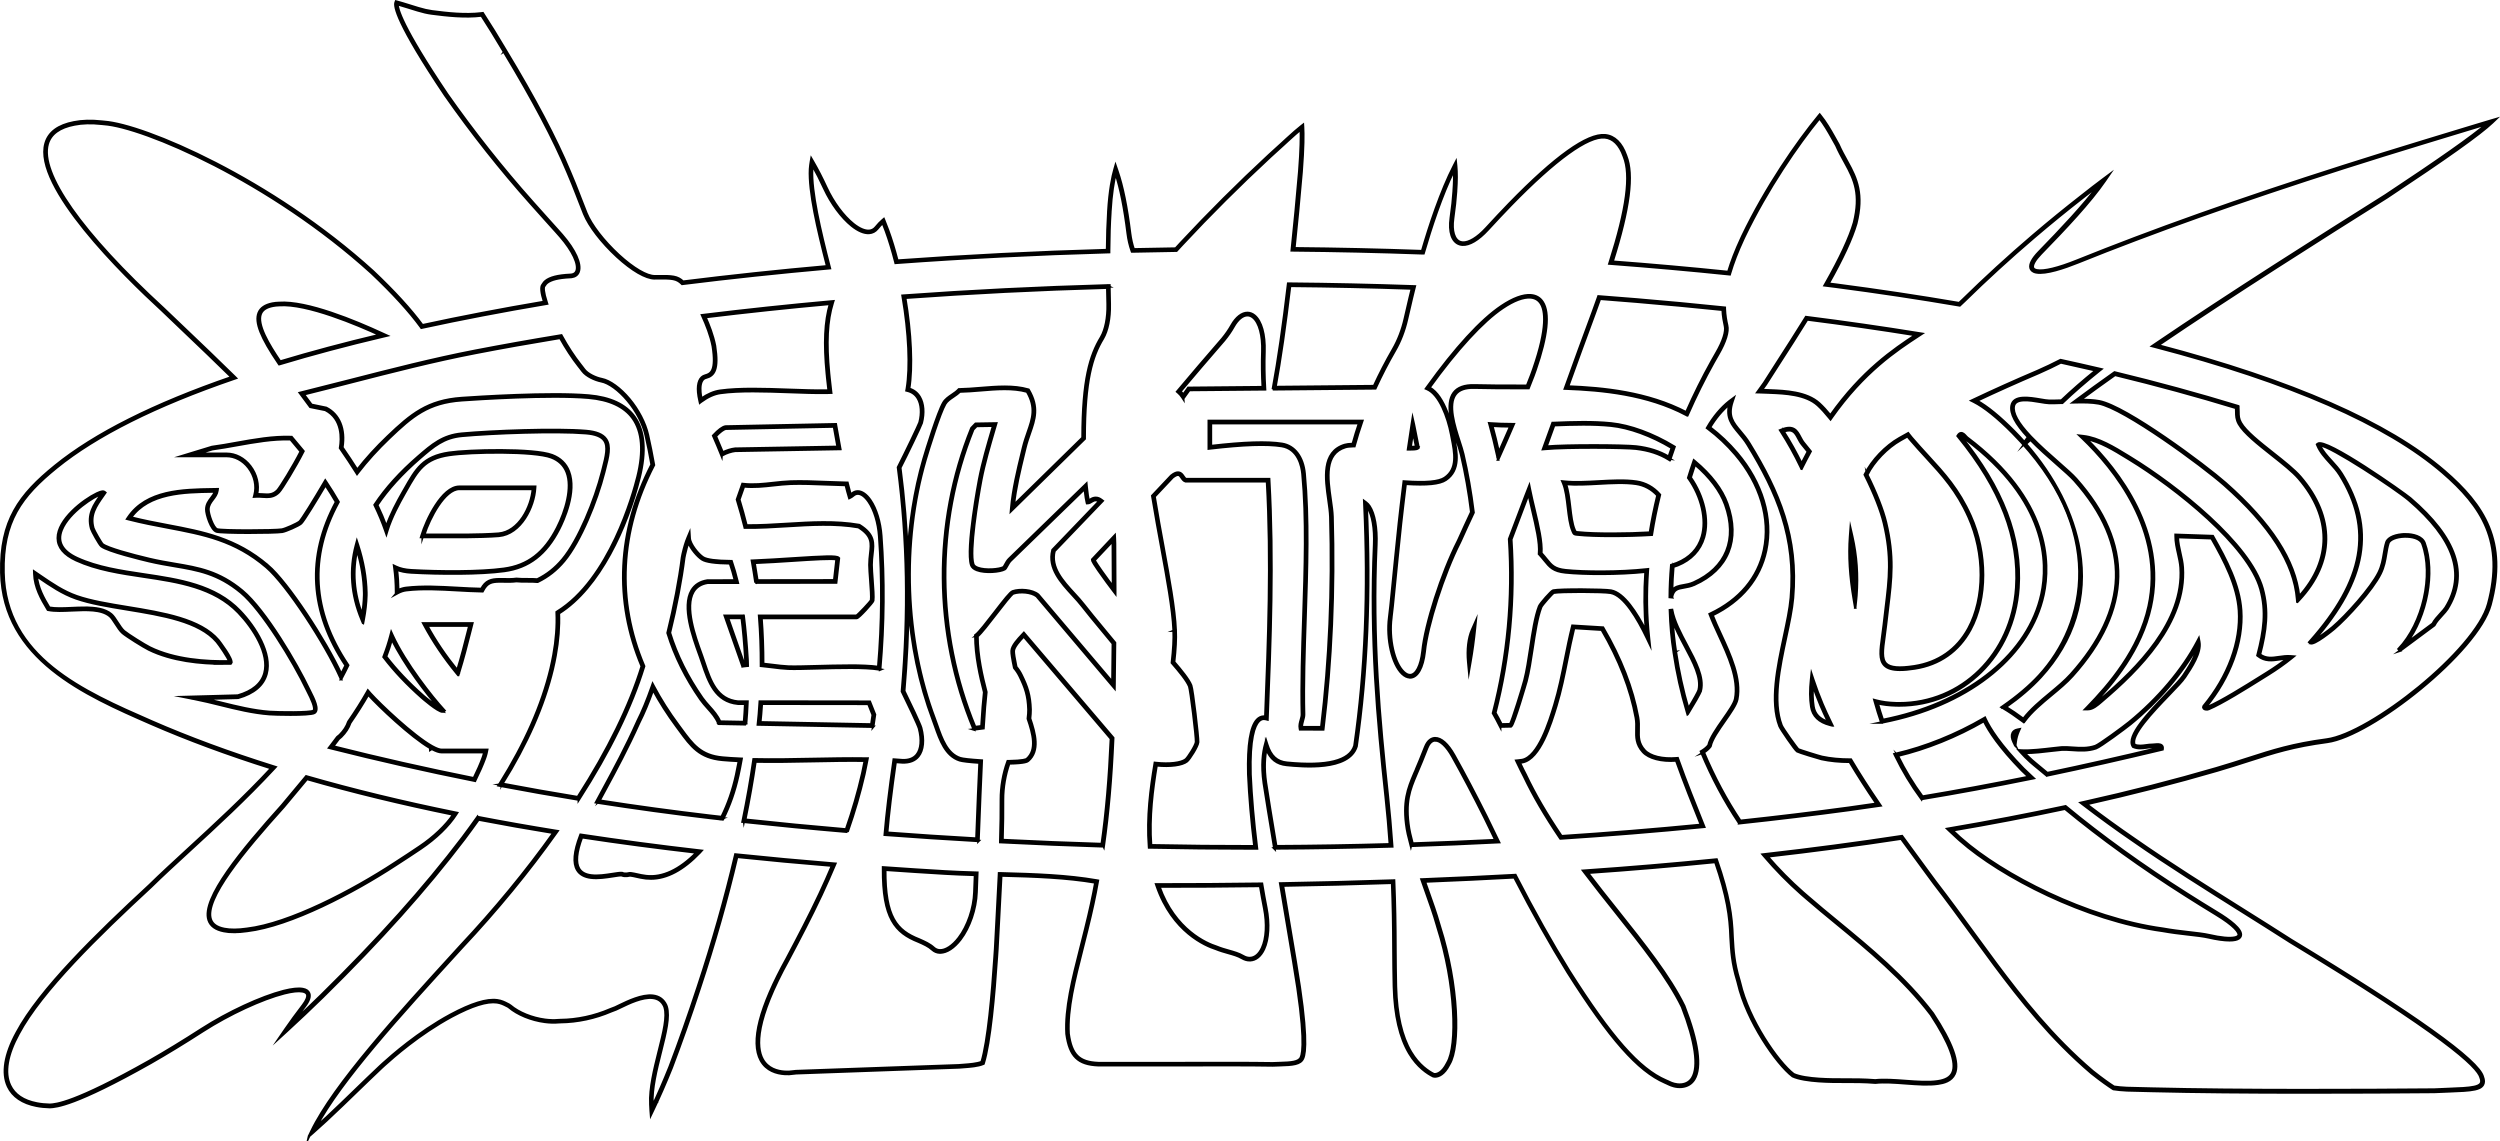 <?xml version="1.0" encoding="UTF-8"?>
<svg id="Layer_1" xmlns="http://www.w3.org/2000/svg" version="1.1" viewBox="0 0 1004.17 458.38">
  <!-- Generator: Adobe Illustrator 29.6.0, SVG Export Plug-In . SVG Version: 2.1.1 Build 207)  -->
  <defs>
    <style>
      .st0 {
        fill: none;
        stroke: #000;
        stroke-miterlimit: 10;
      }
    </style>
  </defs>
  <path class="st0" d="M934.71,297.51c18.23-2.43,60.23-36.35,65.19-54.78,6.39-23.76-1.24-38.45-18.46-53.29-25.66-22.12-69.69-38.56-115.76-50.59,27.26-18.53,60.38-39.64,92.82-60.01,26.32-17.41,38.05-26.04,42.19-30.01-1.95.58-3.84,1.14-5.51,1.65-6.83,2.06-14.43,4.4-21.89,6.67-43.12,13.13-81.91,26.09-115.47,38.78-8.02,3.03-15.87,6.09-23.36,9.11-7.56,3.05-13.45,4.51-16.41,3.95-.05-.01-.11-.02-.16-.03-2.89-.65-2.43-3.36,1.44-7.36,11.13-11.43,20.26-21.32,25.73-29.29-2.57,1.92-5.27,4-8.1,6.24-.17.14-.35.28-.53.42-6.59,5.13-13.09,10.43-19.63,16.02-9.92,8.47-19.39,17.15-28.05,25.65-.53.52-1.1,1.05-1.68,1.58-18.32-3.13-35.29-5.59-49.65-7.47-1.24-.16-2.49-.31-3.73-.47,5.16-9.1,9.48-17.83,11.48-24.65,2.95-11.95.02-17.98-3.53-24.36-1.21-2.19-2.49-4.46-3.6-7-.6-1.07-1.19-2.14-1.79-3.2-1.49-2.67-3.37-5.88-5.36-8.31-9.34,11.31-21.62,29.39-30.63,48.2,0,0-.39.84-.41.89-2.49,5.37-4.19,9.93-5.36,13.88-15.61-1.61-31.44-3.02-47.41-4.23,5.92-18.6,9.08-34.18,5.64-42.74-.02-.04-.03-.09-.05-.13-1.72-4.88-4.48-7.55-8.01-7.87-7.38-.69-21.04,9.83-38.12,27.37-3.1,3.2-6.2,6.51-9.27,9.85-3.61,3.93-7.13,6.07-9.83,5.89-.34-.02-.66-.08-.98-.18-2.77-.87-4.03-4.66-3.27-10.07.57-3.99.97-7.62,1.16-10.8,0-.08.01-.15.02-.23.32-4.39.27-7.62.04-9.93-4.74,9.17-9.23,21.99-12.91,34.65-17.31-.61-34.71-1-52.13-1.16,1.05-9.9,2.05-20.37,2.97-31.22.73-9.51.75-14.9.58-17.87-1.78,1.39-4.02,3.4-5.8,5.04-2.19,2-4.61,4.28-7.1,6.48-12.03,11.15-24,23.03-35.44,35.32-.74.79-1.46,1.58-2.19,2.37-5.79.08-11.59.19-17.37.32-.72-2.03-1.27-4.32-1.58-6.78-1.33-10.74-3.01-18.91-5.08-24.95-.02-.06-.26-.77-.28-.82-.97,3.33-2.02,8.8-2.5,17.06,0,.07,0,.15-.01.22-.32,4.97-.45,10.3-.49,15.54-28.61.81-57.03,2.23-85,4.28-1.13-4.44-2.41-8.67-3.82-12.51-.56-1.53-1.06-2.8-1.51-3.86-.71.6-1.61,1.5-2.71,2.84-.78.96-1.8,1.47-2.98,1.55-1.86.12-4.14-.84-6.63-2.83-4.06-3.26-8.18-8.83-10.93-14.78-2.1-4.57-3.93-7.98-5.4-10.48-.14.78-.26,1.71-.34,2.84-.43,8.4,2.58,22.32,7.02,39.45-19.85,1.76-39.42,3.84-58.62,6.24-2.19-2.12-3.98-2.33-10.44-2.22-.22,0-.44,0-.66.01-3.51.06-9.07-3.29-14.92-8.65-5.82-5.37-11.01-11.89-13.07-16.98-1.05-2.62-2.03-5.17-2.99-7.64-1.11-2.87-2.28-5.84-3.61-8.91-.03-.08-.07-.16-.1-.23-4.94-11.82-12.76-27.17-25.65-48.53-.04-.06-.07-.12-.11-.18-3.48-5.89-6.45-10.64-8.95-14.47-.12.02-.24.03-.36.05-6.34.75-13.23.04-19.88-.83-1.65-.22-3.51-.64-5.54-1.26-1.22-.37-2.44-.76-3.66-1.13-1.59-.49-3.63-1.12-4.92-1.47-.54,1.44.67,8.33,19.91,36.97,11.38,16.23,23.34,31.04,34.09,43.07.11.12.22.25.33.37,3.34,3.8,6.71,7.45,10.13,11.3.55.62,1.1,1.24,1.64,1.86,7.41,8.52,8.76,15.5,4.14,16.1-.14.02-.28.03-.43.04-1.31.06-2.46.16-3.52.29-3.81.5-6.2,1.57-7.09,3.15-.08.14-.17.27-.28.39-.65.77-.26,3.37.91,6.93-15.75,2.66-32.59,5.82-49.69,9.53-3.81-5.23-9.99-12.42-19.88-21.79-40.47-36.75-91.51-58.78-107.72-59.97-.33-.03-.66-.06-1.01-.1-4.13-.46-7.87-.36-11.05.28-26.42,4.99-4.33,38.06,35.62,74.75,9.48,9.09,19.25,18.27,28.47,27.37-28.61,9.81-54.03,21.63-71.44,35.75C7.46,199.61.53,210.12.97,230.04c.75,34.23,32.49,48.25,59.78,60.18,15.47,6.76,31.93,12.76,49.07,18.14-17.36,18.75-36.94,35.22-49.44,47.51-22.88,21.15-44.36,42.41-53.25,59.1-8.46,15.42-5.36,26.22,7.57,28.72,1.66.32,3.46.51,5.36.55,2.77-.16,10.39-.85,40.18-17.67,5.82-3.31,13.17-7.75,21.02-12.83,10.47-6.72,23.77-12.9,32.81-15.22,3.32-.84,5.81-1.09,7.47-.79,2.88.52,3.24,2.69.53,6.24-2.73,3.57-5.1,6.82-7.11,9.74,4.87-4.45,9.7-9.03,14.48-13.7,19.04-18.72,38.64-39.57,56.69-63.27,1.98-2.64,3.95-5.33,5.88-8.06,10.31,1.99,20.7,3.82,31.11,5.5-11.47,16.15-24.53,31.87-37.97,46.17-.16.17-.31.35-.48.53-23.16,25.39-50.05,54.66-59.22,73.75,3.72-3.25,8.05-7.33,11.93-11.07,5.15-4.94,10.33-10.04,15.52-14.93.39-.37.8-.75,1.23-1.12,3.46-3.09,13.93-12.42,27.05-19.53,4.64-2.48,12.89-6.54,18.49-5.75,1.65.23,2.78.81,3.88,1.38.18.09.36.18.54.28.23.11.43.24.61.4,3.35,2.87,8.84,5.1,14.18,5.79,1.91.25,3.73.3,5.4.15.26-.02.51-.04.76-.04,6.74-.07,13.81-1.57,20.21-4.33.68-.29,1.34-.55,1.97-.75.28-.12.92-.43,1.4-.67,3.25-1.57,9.09-4.5,13.51-4.02,2.32.25,3.98,1.43,4.97,3.5.08.18.16.36.22.56,1.18,3.8-.31,9.91-2.27,17.71-1.74,6.96-3.77,14.89-3.46,21.35,0,.05,0,.1,0,.16.02.82.06,1.62.13,2.4,2.31-4.79,4.87-10.52,7.61-17.32,3.81-10.01,7.6-20.75,11.3-32.04,5.66-17.13,10.84-35.12,15.05-53.02,13.24,1.39,26.32,2.59,39.15,3.63-1.7,4.05-3.47,8.02-5.32,11.95-4.16,8.84-8.54,17.19-12.93,25.49-.06.11-.12.23-.18.34-22.5,40.57-7.8,45.41-1.32,45.83,1.18.09,2.39.04,3.49-.15.39-.07.78-.11,1.15-.12,20.93-.79,48.64-1.75,65.4-2.35.72-.06,1.45-.12,2.18-.17,2.25-.17,5.41-.41,7.33-1.24,2.92-9.26,4.65-33.08,5.27-42.46.07-1.08.15-2.15.22-3.23.5-9.94,1.08-19.68,1.52-29.09.01-.3.03-.6.04-.91,13.2.33,26.66.77,38.76,2.88-1.14,6.45-2.61,12.91-4.17,19.17-3.76,15.37-8.21,29.88-7.51,41.97,1.2,8.75,4.44,11.88,12.36,12.2,6.69.01,16.96.02,28.16,0,17.48-.03,31.54-.08,41.86.09.95-.04,1.9-.07,2.83-.1,4.98-.13,8.08-.39,8.95-2.56.95-2.06,1.86-9.91-2.92-38.08-.03-.17-.05-.33-.08-.49-1.35-8.08-3.28-19.51-5.21-31.02,14.96-.25,29.88-.63,44.8-1.15.4,9.72.52,18.8.54,27.74.04,4.83.07,9.39.18,14.03,0,.21.02.43.02.64.3,10.77,2.28,19.88,6.1,26.28,3.25,5.46,7.31,8.03,9.35,9.04.26.06.54.08.82.07,1.04-.06,3.13-.73,5.06-4.52.05-.1.11-.2.16-.3,4.33-7.16,3.33-32.08-3.91-54.82-.11-.34-.21-.68-.3-1.01-1.46-5.2-3.78-11.44-5.95-17.61,12.26-.49,24.53-1.05,36.84-1.74,7.02,13.62,14.18,26.5,21.52,38.36,17.62,27.83,28.56,39.62,38.91,44.11.2.09.87.39.88.39,0,0,.75.34.97.44.54.26,2.49,1.08,4.72.85,8.1-.83,7.94-12.85.6-31.81-8.02-16.44-24.86-35.12-39.23-54.1,17.19-1.19,34.71-2.65,52.41-4.43,5.03,14.48,6.04,22.98,6.27,30.66.29,5.24.53,10.23,2.67,17.25.04.15.09.29.12.44,0,0,.2.75.22.82,3.5,15.2,15.53,32.25,21.68,36.94,4.73,2.18,15.1,2.23,20.19,2.21,4.09,0,8.33-.02,12.82.35,3.66-.39,8.11-.04,12.47.28,4.66.34,9.12.65,12.66.12,6.83-.96,12.25-5.25-2.33-27.48-14.52-19.1-35.02-33.65-50.11-46.81-.67-.57-1.33-1.15-1.99-1.72-5.45-4.8-10.39-9.87-14.9-15.18,18.23-2.06,36.56-4.47,54.82-7.28,4.5,6.23,9.03,12.33,13.39,18.26,8.21,10.6,15.75,21.31,24.34,32.86,10.69,14.26,22.58,29.38,38.79,43.2,3.93,3.14,6.86,5.15,8.64,6.3,1.17.19,2.91.39,5.33.51,3.33.09,6.69.17,10.06.25,31.61.79,78.01.69,113.42.39,2.01-.11,4.04-.18,6.04-.26,4.18-.15,7.82-.3,10.11-.81,2.07-.46,4.04-1.35,2.89-4.36-1.27-5.33-19.89-20.36-76.84-54.8-.28-.17-.55-.35-.82-.52-17.77-11.42-42.85-26.55-62.03-39.98-7.67-5.25-14.43-10.23-20.22-14.67,18.22-4.06,36.09-8.6,53.42-13.67,17.51-5.12,25.4-9.04,44.36-11.56ZM967.85,200.5c13.13,11.25,25.5,26.65,14.82,43.82-.99,1.6-4.17,4.33-5.19,6.51l-13.71,10.17c9.61-10.13,14.48-29.53,9.67-42.72-1.68-4.6-13.39-3.93-14.53-.26-1.21,3.91-.93,7.73-3.1,12.16-3.08,6.28-13.13,17.45-18.59,22.08-1.12.95-8.18,6.48-9.05,5.69,18.07-20.33,27.72-42.1,12.02-67.42-2.65-4.27-7.13-7.32-8.96-11.87,2.43-2.26,32.95,18.71,36.61,21.84ZM898.59,163.51c.22,2.52-.29,4.14,1.07,6.56,3.49,6.2,18.48,15.4,23.97,21.78,13.56,15.75,13.7,33.64-.52,48.82-1.49-18.46-16.11-34.46-29.48-46.27-8.92-7.88-40.17-30.84-50.57-32.79-2.59-.48-5.7-.53-8.89-.47,4.68-3.5,9.79-7.19,15.26-11.05,16.52,4,32.93,8.45,49.16,13.42ZM771.99,320.45c-4.17-5.63-7.55-11.38-10.38-17.21,12.16-2.8,24.62-7.94,35.47-14.28,2.2,4.74,6.92,11.52,15.35,20.12,1.08,1.05,2.23,2.14,3.41,3.24-14.56,2.97-29.17,5.71-43.84,8.13ZM763.18,176.36c1.03-.59,2.09-1.16,3.13-1.75.39.52.8,1.03,1.22,1.52,9.3,10.86,17.26,17.25,23.6,31.31,9.85,21.85,6.15,56.26-22.11,60.62-16.74,2.58-13.33-4.36-11.93-17.04,1.72-15.59,3.88-24.94.02-41.07-1.24-5.19-4.05-12.16-7.6-19.28,2.66-5.43,8.14-11.19,13.67-14.3ZM745.23,239.18c-.04.53-.09,1.07-.15,1.61-1.31-7.65-2.21-16.3-1.53-25.22,1.7,7.49,2.33,15.34,1.68,23.62ZM723.63,187.27c-2.32-4.86-4.96-9.61-7.91-14.21,6.13-2.51,6.11,2.37,8.51,5.23.85,1.02,1.68,2.04,2.49,3.07-1.04,1.89-2.07,3.86-3.09,5.91ZM727.89,273.05c1.13,3.4,2.37,6.71,3.72,9.93,1.1,2.58,2.3,5.16,3.56,7.73-3.78-.96-6.59-3.01-7.2-6.89-.54-3.47-.48-7.09-.08-10.77ZM753.55,281.85c2.24.6,4.86.97,7.95,1.06,27.22.75,46.99-20.4,48.8-46.77,1.6-23.4-9.15-43.56-23.42-61.05,1.1-1.72,2.23.44,3.02,1.04,55.84,42.09,32.56,98.86-30.47,112.84-.97.21-2.14.47-3.46.74-.91-2.62-1.71-5.25-2.43-7.86ZM810.4,293.57c-.59,1.37-1,2.8-1.19,4.31-1.3-2.68-.36-4,1.19-4.31ZM812.82,289.41c-2.96-2.2-5.65-4.02-7.97-5.39,5.64-3.9,10.61-8.09,14.53-12.37,28.61-31.14,16.3-70.78-10.65-98.07-3.76-3.81-9.99-9.74-15.75-12.64,8.79-4.17,17.52-8.05,25.74-11.56,3.16-1.39,6.02-2.75,8.69-4.14.1-.05.2-.1.29-.15,5.08,1.11,10.15,2.25,15.21,3.44-5.93,4.76-10.76,9.01-14.72,12.8-1.85.07-3.64.11-5.27.07-3.36-.08-13.56-3.4-14.5,1.62-.64,3.45,2.48,7.97,6.78,12.53-.67.86-1.27,1.67-1.81,2.43.71-.65,1.45-1.32,2.22-2,6.26,6.55,14.78,13.12,17.97,16.7,23.53,26.46,21.84,52.57-1.45,78.49-5.45,6.06-14.31,11.41-19.31,18.22ZM770.66,134.31c-8.85,5.79-22.2,14.43-35.43,33.3-1.64-2.04-3.25-3.82-4.78-5.22-4.78-4.39-12.86-4.86-19.27-5.13-1-.04-2.6-.14-4.4-.17.63-.88,1.34-1.87,2.14-2.99,4.43-7.02,10.63-16.42,16.72-26.27,15.04,1.9,30.06,4.05,45.02,6.48ZM657.25,120.71c11.7.98,23.41,2.08,35.11,3.3.09,2.69.49,4.89.93,6.83.6,2.42-.79,6.51-3.49,11.16-.64,1.11-1.27,2.22-1.89,3.33-3.79,6.79-7.24,13.78-10.38,20.91-14.57-7.74-31.24-9.94-48.33-10.57,3.48-9.68,7.14-19.83,10.96-30.08.74-2.04,1.47-4.06,2.18-6.06,5,.38,9.97.77,14.91,1.18ZM612.54,311.59c-.83-1.56-1.78-3.51-2.8-5.66.75-.07,1.35-.14,1.74-.22,6.91-1.32,11.34-16.09,13.25-22.33,3.15-10.29,4.57-21.18,7.19-31.59l11.71.72c6.45,11.01,11.56,23.03,13.88,35.69.94,5.14-1.26,9.09,2.76,13.51,2.51,2.76,7.93,3.75,13.31,3.3,3.18,8.96,6.71,17.77,10.31,26.71-18.77,1.84-37.76,3.38-56.9,4.63-5.81-8.56-10.64-16.73-14.44-24.76ZM534.79,207.59c.82,28.39-.26,56.84-3.68,84.95l-8.56-.02c-.39-1.92.86-3.86.82-5.58-.71-30.47,3.04-66.77.24-96.62-.49-5.21-2.93-10.68-8.74-11.59-7.97-1.26-20.89.01-28.91.96v-10.17s60.6,0,60.6,0c-1.08,3.12-2.03,6.2-2.87,9.26-1.46.03-2.65.15-3.42.38-11.52,3.51-5.74,19.63-5.48,28.44ZM507.64,288.27c-4.12.05-6.22,7.7-5.82,22.75.4,8.93,1.28,19.15,2.54,29.35-14.16.02-28.3-.12-42.42-.41-.85-10.9.42-22,2.26-33.04,5.16.56,10.28.12,12.29-1.49,1.01-.81,4.23-5.91,4.33-7.37.12-1.9-2.18-21.09-2.77-22.56-.94-2.35-3.89-5.95-6.9-9.43.55-4.74.83-9.15.67-12.82,0-.05,0-.11,0-.16-.35-8.38-2.58-20.55-4.74-32.31-1.29-6.98-2.61-14.13-3.8-21.47l7.45-7.9c3.94-3.1,3.81.97,5.56,1.49h33.04c1.79,31.84.58,63.67-.68,95.52-.34-.09-.68-.15-1.01-.14ZM392.21,255.35c-.01,7.48,1.57,15.13,3.55,22.65-.39,3.45-.76,8.19-1.12,14.11l-3.23.41c-15.9-38.25-16.45-81.83-.86-120.32l1.5-1.55,7.49-.13c-2.05,7.01-4.46,15-5.82,22.13-1.29,6.75-5.01,28.78-3.19,34.15,1.09,3.21,10.56,2.73,12.83,1.41.44-.25,1.24-2.39,2.22-3.34,10.18-9.83,20.32-19.69,30.45-29.55.36,3.58.72,5.46.92,6.29.26-.01.71-.13,1.37-.6.58-.41,1.18-.61,1.79-.61.72,0,1.44.28,2.13.82l-19.07,19.87c-2.38,9.04,7.1,15.82,11.92,22.14,2.23,2.92,7.16,8.8,12.35,15.09-.04,5.69-.11,11.32-.19,16.86l-30.49-35.99c-2.33-1.89-7.09-2.19-9.86-1.26-1.77.59-11.85,15.3-14.7,17.42ZM507.67,155.95l-30.18.28-2.22,3.09c-.52-.8-1.12-1.47-1.79-2.05,5.7-6.79,11.99-14.13,17.86-20.9,1.48-1.8,2.71-3.58,3.75-5.43,1.77-3.16,3.96-4.83,6.02-4.79.87.02,1.72.34,2.51.98,2.65,2.16,4.08,7.57,3.86,14.08-.17,5.34-.07,10.33.2,14.74ZM447.42,218.35c.05,6.17.08,12.4.08,18.64-.9-1.17-1.78-2.34-2.65-3.52-.98-1.34-5.71-7.8-5.72-8.55l8.21-8.71c.04.71.07,1.43.07,2.15ZM569.31,179.67c-.3.3-1.5.39-3.24.36.43-3.02.89-6.09,1.39-9.24,0-.06.02-.11.03-.17l1.81,9.05ZM558.43,248.03c.52-3.45,1.62-16.33,3.88-37.76.55-4.93,1.18-10.47,1.92-16.41,6.6.46,13.34.47,16.27-1.5,6.01-4.05,4.05-11.55,2.79-18.02-1.05-5.41-4.15-15.93-9.81-18.46,11.78-16.4,22.11-27.37,29.86-32.55,4.6-3.1,8.56-4.54,11.52-4.3,6.26.48,8.73,8.53,1.49,29.39-.24.74-.51,1.49-.8,2.23-.62,1.62-1.24,3.2-1.86,4.76-7.23-.02-14.45.02-21.54-.17-16.43-.44-6.73,19.18-4.83,27.27,1.77,7.56,3.14,15.36,4.1,23.26-1.85,3.95-3.56,7.64-5.08,11.05-.13.29-.26.56-.39.83-6.65,13.08-13.15,33.76-14.14,43.98-.69,6.21-2.75,9.92-5.39,9.98-.93.02-1.92-.42-2.92-1.37-3.84-3.63-6.22-13.49-5.08-22.21ZM670.51,184.16c-3.89-2.42-8.36-3.79-13.37-4.38-4.34-.51-27.85-.71-36.68.11,1.12-3.08,2.28-6.27,3.46-9.55,7.94-.32,15.83-.56,23.16.18,7.58.77,16.73,4.15,24.97,9.16-.54,1.49-1.05,2.98-1.55,4.48ZM661.85,255.99c-3.74-7.86-9.32-17.31-14.81-18.32-2.89-.53-20.45-.61-23.13-.03-.4.09-4.88,4.95-5.31,6.06-2.8,7.26-3.6,21.12-5.87,29.71-.64,2.42-5.17,17.42-5.97,17.92l-3.92.08c-.93-1.86-1.84-3.57-2.69-5.02,5.86-22.71,7.97-46.37,6.45-69.81,1.99-5.18,4.12-10.81,6.44-16.99.08-.21.17-.42.25-.63.27-.69.55-1.41.83-2.12,1.76,8.84,5.11,19.42,4.52,25.51,3.76,4.05,4.08,6.49,10.16,7.13,7.15.75,21.43.89,32.64-.33-.64,9.17-.52,18.18.42,26.84ZM591.64,253.29c.12-.28.25-.56.37-.84-.45,4.49-1.06,8.95-1.83,13.34-.45-4.81.1-9.39,1.46-12.51ZM663.1,214.37c-8.12.51-22.05.71-29.26-.07-1.46-.16-1.24.01-1.8-1.3-2.02-4.68-1.59-13.88-3.75-19.1,8.95.94,20.35-1.28,28.97,0,3.63.54,6.73,2.38,8.99,4.96-1.27,5.16-2.34,10.34-3.15,15.51ZM601.9,183.17c-.92-4.25-1.94-8.47-3.11-12.65,2.79.21,5.65.29,8.54.29-1.86,4.34-3.67,8.45-5.44,12.36ZM682.74,277.27c-.21.89-2.71,5.23-4.74,8.5-2.29-7.67-4.04-15.51-5.24-23.59-.01-.07-.02-.14-.03-.21-.87-5.51-1.36-11.16-1.53-16.89,1.98,10.84,13.68,23.21,11.55,32.19ZM680.47,234.39c-4.54,2.05-8.34.16-9.34,5.42.02-4.15.22-8.32.58-12.51.72-.21,1.39-.44,1.99-.68,15.12-6.12,12.76-23.65,4.89-34.74.63-2.06,1.3-4.11,2-6.14,5.91,4.93,10.62,10.7,12.79,16.77,5.01,14,.6,25.8-12.91,31.88ZM567.71,115.46c-.14.57-.29,1.14-.42,1.71-.22.9-.44,1.81-.66,2.71-.66,2.75-1.31,5.53-1.94,8.34-.99,4.4-2.7,8.8-4.76,12.34-2.94,5.08-5.5,10.07-7.75,14.99l-40.4.37c2.08-11.28,4.12-25.43,6.02-41.54,16.77.15,33.43.51,49.91,1.08ZM445.19,115.07c.05,2.6.1,5.06.15,7.27.12,5.39-.89,10.32-2.69,13.39-3.97,6.55-7.36,15.66-7.38,40.31l-28.61,28.03c.74-8.16,2.83-16.28,4.74-24.22,2.12-8.78,6.74-13.97,1.45-22.93-8.32-2.43-18.64-.2-27.51-.08-1.72,1.9-4.74,2.97-6.03,5.15-2.12,3.59-6.57,17.81-7.95,22.55-9.62,33.1-8.44,72.13,3.76,104.44,2.18,5.78,4.08,13.9,10.46,15.98,1.06.35,4.37.7,8.34.95-.42,8.96-.84,19.5-1.29,31.41-12.32-.69-24.59-1.49-36.76-2.42.68-8.06,1.84-17.72,3.51-29.34,1.04.07,2.08.14,3.11.23,7.89.3,8.74-6.98,7.1-13.3-.36-1.37-4.4-9.94-6.83-14.82,2.28-26.54,2.74-56.59-1.58-89.86,2.64-5.14,8.41-17.16,8.64-18.04,1.4-5.4.57-11.86-5.16-13.28.02-.11.04-.2.06-.31,1.51-9.15.73-23.13-1.64-36.99,27.24-1.98,54.71-3.34,82.13-4.11ZM290.08,328.65c-1.64-.19-3.28-.36-4.91-.56-15.06-1.76-30.08-3.83-45.07-6.17,4.54-8.52,10.58-19.18,16.26-31.86.03-.06.05-.11.07-.17,2-3.94,3.95-8.71,5.79-13.96,2.77,5.23,6.03,10.4,9.8,15.48,5.32,7.16,8.4,12.47,18.17,13.35,2.34.21,4.72.35,7.13.47-.37,2.05-.76,4.1-1.22,6.16-1.39,6.33-3.43,12.1-6.03,17.26ZM336.99,179.93l-41.69.73c-1.6.17-3.61.82-5.24,1.73-.97-2.42-2-4.85-3.07-7.28,1.67-1.79,3.24-3.07,4.48-3.35l43.88-.88c.52,3.09,1.08,6.14,1.64,9.05ZM298.31,247.79c.72,5.62,1.18,11.43,1.51,17.06.01.23.02.47.03.71.01.48.02.97.03,1.45-.45.04-.89.07-1.34.14l-6.79-19.35h6.55ZM305.4,247.79h38.73c.45,0,6.11-5.98,6.19-6.56.36-2.45-.63-10.73-.65-14.33-.03-6.77,3.03-10.81-4.66-15.58-14.74-2.58-30.28.36-45.51.17-.9-3.61-1.9-7.22-3-10.84l2.04-5.78c6.46.75,12.77-.8,19.11-1.01,6.89-.24,14.88.36,22.43.51.5,2.07.96,3.79,1.34,5.02.36-.18.74-.43,1.14-.77.59-.51,1.24-.77,1.92-.79,1.53-.05,3.24,1.11,4.81,3.4,2.26,3.3,3.91,8.54,4.29,14.06,1.23,16.89,1.2,34.65-.42,53.15-8.76-1.45-29.32.03-36.53-.26-3.39-.14-6.93-.79-10.53-1.11.02-6.39-.2-12.81-.71-19.26ZM303.82,233.59c-.38-2.64-.8-5.29-1.28-7.94,15.03-.61,32.75-2.44,33.96-1.24l-1.03,9.14-31.65.04ZM332.56,150.12c.03.25.05.49.08.74.03.24.05.48.06.71.18,1.85.4,3.77.64,5.74-.46.01-.92.03-1.37.03-12.84.17-30.6-1.61-42.65.05-2.76.38-5.4,1.68-7.88,3.5-.27-1.18-.47-2.31-.56-3.35-.3-3.51.58-5.78,2.55-6.27,3.07-.79,4.76-3.03,3.33-12.29-.73-3.8-2.29-8.06-4.09-11.98,16.95-2.08,34.09-3.9,51.37-5.46-2.41,7.73-2.62,16.84-1.48,28.58ZM288.92,290.28c-1.57-3.86-4.85-6.29-7.18-9.62-5.93-8.49-10.34-17.36-13.13-26.46,2.62-10.6,4.66-21.34,5.78-30.26.08-.47.17-.92.27-1.35.58-2.55,1.22-4.67,1.94-6.38.16,2.69,3.61,6.81,5.61,8.09,1.7,1.08,5.93,1.49,11.31,1.53.83,2.39,1.59,5,2.26,7.77l-11.59.02c-13.31,2.11-5.35,22.3-2.62,29.95,2.83,7.93,4.88,17.74,14.88,18.66h3.34c-.11,2.73-.29,5.48-.53,8.25l-10.34-.2ZM305.26,286.87c.13-1.54.23-3.09.33-4.64l43.5.05,1.91,4.79c-.21,1.46-.42,2.91-.64,4.37l-45.46-.87c.12-1.24.26-2.48.36-3.71ZM109.49,122.39c.79-.15,1.67-.25,2.62-.27,10.28-.74,28.39,6.34,41.19,12.26.22.1.43.2.64.29-14.02,3.31-28.05,7-41.62,11.09-8.61-12.64-12.27-21.52-2.84-23.37ZM85.19,179.98c10.34-1.37,21.22-4.37,31.72-3.99,1.42,1.65,2.81,3.3,4.13,4.93.1.12.19.24.29.37-2.89,5.77-8.5,14.92-9.63,16.06-2.79,2.79-5.52,1.42-9.04,1.64,2.03-7.57-3.84-16.27-11.69-16.27h-14.74l8.96-2.74ZM59.97,260.49c-2.03-1-8.81-5.23-10.41-6.59-1.83-1.55-3.59-5.49-5.16-6.81-5.56-4.66-17.94-1.19-24.89-2.57-2.61-4.29-5.1-8.82-5.28-14.02,5.27,3.58,10.37,7.3,16.48,9.44,16.4,5.73,45.81,4.76,56.69,17.53.8.94,5.81,7.99,5.1,8.61-10.58.27-22.93-.86-32.53-5.59ZM78.28,280.31l17.31-.47c19.48-5.56,10.36-23.83.5-34.11-16.44-17.14-44.68-11.65-65.29-21.12-20.32-9.34,9.02-28.17,10.88-26.63-3.18,4.57-6.25,8.31-4.61,14.25.27.98,3.28,6.29,3.91,6.77,2.56,1.95,15.11,5.05,18.96,5.95,14.43,3.4,24.66,2.32,37.14,12.68,8.87,7.37,21.57,28.66,26.67,39.41.89,1.87,4.25,7.72,2.35,8.89-1.52.94-14.97.68-17.81.47-10.17-.76-20.07-4.14-30-6.1ZM107.27,227.43c-17.06-14.6-34.68-13.98-55.43-19.3,7.56-11.25,22.91-10.96,35.07-11.18-.4,2.88-3.53,4.21-3.62,7.59-.05,1.97,1.85,7.86,3.78,8.51,1.94.66,23.31.56,26.21.1,1.42-.22,6.41-2.41,7.38-3.3.97-.88,6.08-9.2,10.04-15.95,1.74,2.59,3.33,5.16,4.79,7.71-11.43,21.04-11.14,43.23,3.86,65.63-.72,1.53-1.49,3.05-2.31,4.56-5.84-13.07-21.4-37.2-29.78-44.38ZM194.69,303.41c-.04.13-.08.26-.12.39-.08.26-.18.53-.28.81-.92,2.49-2.2,5.39-3.73,8.5-19.31-3.86-38.52-8.21-57.57-13.03.94-1.21,1.86-2.43,2.77-3.66.33-.24.67-.5.99-.83,1.81-1.81,2.92-3.63,3.55-5.48,2.73-3.94,5.26-7.92,7.53-11.94.19.21.36.43.55.64,3.65,4.06,17.03,16.92,24.87,21.33,0,.08-.02.16-.03.23.07-.04.14-.09.22-.13,1.6.88,2.96,1.41,3.94,1.41h17.73c-.06.31-.13.63-.21.96-.06.26-.14.52-.22.79ZM154.61,263.69c1.07-2.75,1.96-5.51,2.67-8.26,5.06,11.08,15.75,24.67,20.62,29.96-.71.65-7.22-4.69-8.2-5.55-6-5.3-11.05-10.65-15.14-16.04.01-.04.03-.08.05-.12ZM183.87,270.21c-4.94-6.02-9.34-12.4-13.09-19.38h18.34c-1.36,5.28-2.97,12.05-5.26,19.38ZM215.86,233.2c-1.15-.11-2.44-.13-3.89-.12-1.5.01-3.04.02-4.56-.14-.8.12-1.68.18-2.7.19-.68,0-1.38,0-2.08-.02-.64-.01-1.28-.03-1.93-.02-3.45.03-5.37.58-7.11,3.93-10.08-.16-20.61-1.59-30.45-.44-1.23.14-2.48.58-3.63,1.21,0-3.25-.21-6.5-.65-9.73,1.61.77,3.65,1.27,6.26,1.42,10.48.6,27.14.8,37.33-.58,10.55-1.43,17.01-7.44,21.73-16.68,4.42-8.66,9.2-24.47-2.59-28.96-7.1-2.7-32.98-2.2-41.18-.98-10.74,1.6-13.14,6.62-18.28,15.67-2.34,4.11-5.32,9.66-6.95,14.96-1.17-3.39-2.58-6.75-4.2-10.09,4.24-6.39,9.96-12.75,17.27-19.08,5.55-4.8,9.75-8.45,17.3-9.14,12.27-1.12,37.76-2.07,49.84-1.07,11.37.94,9.06,7.36,6.86,16.08-2.66,10.51-9.07,27.13-15.97,35.38-3.15,3.76-6.65,6.38-10.41,8.21ZM169.77,215.25c1.72-5.76,8-19.32,14.74-19.32h29.99c-.41,7.77-5.69,18.11-14.18,18.86-2.9.26-9.89.45-12.76.45h-17.79ZM146.71,238.09c0,.33,0,.66,0,.99-.08,3.2-.45,6.39-1.07,9.57-4.07-9.79-4.89-19.65-2.25-29.51,2.07,6.41,3.21,12.71,3.33,18.95ZM168.79,340.44c-3.11,2.09-6.47,4.33-10.16,6.69-16.72,10.95-42.18,24.33-59.39,26.38-3.68.53-6.8.54-9.22.05-15.21-2.93-.08-23.48,23.57-49.75,3.1-3.72,6.32-7.54,9.56-11.45,19.28,5.56,39.3,10.36,59.69,14.5-2.8,4.41-7.98,9.52-14.05,13.58ZM201.04,315.16c9.03-14.47,16.6-30.03,20.57-46.53.43-1.85.82-3.69,1.14-5.5,1.14-6.19,1.51-12.14,1.28-17.04,17.47-10.75,28.18-37.32,32.44-54.43,4.46-17.9-.2-30.64-20.08-32.35-13.16-1.13-37.28.06-50.91,1.01-13.5.95-19.99,6.27-29.43,15.3-4.77,4.56-8.97,9.2-12.6,13.91-2.05-3.26-4.2-6.5-6.41-9.68,1.01-6.08-.3-12.61-6.21-15.62l-5.97-1.21c-1.24-1.67-2.46-3.31-3.65-4.91,23.19-5.72,46.21-12.22,69.69-16.77,11.28-2.19,22.75-4.21,34.34-6.12,2.2,4.01,4.78,8.05,7.58,11.58.05.06.54.69.54.69.33.41.64.83.95,1.24,1.39,1.88,4.8,3.5,7.31,3.98,3.01.58,7.14,3.48,10.79,7.84,3.66,4.36,6.36,9.64,7.38,14.18.91,3.97,1.7,7.96,2.4,11.97-13.87,26.84-15.13,54.55-3.95,80.9-5.23,17.01-14.43,35.14-25.97,53.08-10.44-1.7-20.85-3.54-31.24-5.52ZM280.74,342.14c-10.83,11.34-18.9,10.48-21.27,10.21-1.37-.15-2.62-.43-3.71-.68-.85-.19-1.65-.37-2.3-.45-.21-.02-.36-.03-.45-.03-.82.2-1.57.27-2.21.2-.38-.04-.72-.13-1.02-.27-.64-.07-2.32.19-3.81.42-2.71.42-5.81.89-8.53.55-6.89-.84-7.68-6.61-3.97-16.3,15.81,2.4,31.64,4.49,47.33,6.29-.02.02-.03.04-.05.06ZM298.81,329.64c1.68-8.18,3.12-16.28,4.27-24.21,14.6.32,30.05-.56,44.86-.33-.34,1.73-.69,3.46-1.06,5.2-.04.2-.09.4-.13.6-1.86,8.06-4.1,15.56-6.61,22.72-13.91-1.18-27.69-2.51-41.33-3.99ZM391.81,358.41c-.22,6.47-2.62,13.75-6.36,18.62-2.64,3.46-5.58,5.25-8.01,5.13-.99-.05-1.9-.41-2.67-1.12-1.59-1.45-3.61-2.34-5.73-3.28-9.22-3.63-14.05-9.12-13.9-28.9,8.33.59,16.53,1.12,24.56,1.59,4.02.24,8.18.39,12.4.51-.1,2.51-.2,4.98-.28,7.43ZM402.46,321.17c-.03-5.04.96-10.51,2.61-14.97,3.85-.06,6.92-.34,7.65-.97,4.43-3.82,2.62-10.6.58-16.57.15-1.26.24-2.49.23-3.62-.18-5.78-1.31-9.01-3.58-13.64-.63-1.28-1.36-2.38-2.16-3.29-.64-3-1.09-5.58-1.03-6.65.11-2.06,3.04-5,4.46-6.53l35.45,41.6c-.69,16.03-1.93,30.25-3.75,42.96-13.62-.41-27.19-.96-40.69-1.66.18-5.86.26-11.45.22-16.66ZM508.22,364.78c1.2,6.08.94,12.22-.92,16.22-1.27,2.75-3.16,4.22-5.27,4.27-.96.02-1.95-.26-2.95-.85-1.65-.97-3.65-1.53-5.75-2.12-1.58-.45-3.2-.91-4.87-1.6-4.59-1.46-17.32-7.17-23.43-25.02,13.9.01,27.72-.08,41.49-.27.53,3.21,1.1,6.35,1.7,9.37ZM512.25,340.35c-1.73-10.38-3.23-19.54-4-24.69-.07-.37-.13-.75-.18-1.13-1.08-7.43-.29-12.42.51-15.29,0,0,0-.01,0-.02,1.29,4.15,3.5,7.12,8.32,7.59,7.63.74,24.8,1.93,27.57-7.12,4.64-32.26,5.52-64.93,3.99-97.46.45.34.89.78,1.29,1.39,1.99,2.99,2.93,8.78,2.65,15.12-1.72,38.7,1.55,72.54,4.59,100.79,0,.06.01.13.02.19.75,7.02,1.31,13.59,1.74,19.84-15.47.45-30.99.71-46.5.79ZM567.04,339.29c-.4-1.48-.78-2.95-1.1-4.4-.15-.68-.28-1.35-.4-2.02-1.8-11.09.52-16.26,3.03-22.21,0,0,.51-1.2.53-1.23.98-2.24,2.27-5.42,3.75-9.19.85-2.17,2.11-3.25,3.56-3.3,2.22-.09,4.85,2.22,7.33,6.65,4.32,7.72,8.65,15.97,12.94,24.55.13.25.25.51.38.77,1.44,3.01,2.89,5.99,4.34,8.94-11.41.59-22.87,1.06-34.35,1.44ZM742.51,324.91c-14.39,1.95-28.96,3.7-43.69,5.28-5.91-8.82-10.86-18.22-15.02-28.16,1.18-.71,2.16-1.53,2.86-2.46,1.02-5.23,9.89-14.52,10.72-18.75,2.14-10.93-6.38-24.1-10.1-33.95,27.31-13,28.57-42.92,10.09-64.62-3.47-4.08-7.19-7.52-11.1-10.45,2.27-3.96,5.35-7.65,8.59-10.21.2-.16.4-.3.6-.45-2.85,8.49,2.8,10.6,6.85,17.2,12.16,19.82,19.51,37.86,17.45,61.82-1.25,14.53-10.04,37.04-4.57,51.37.48,1.25,6.23,9.45,6.9,9.87.43.27,8.5,2.8,9.66,3.05,3.6.77,7.46,1.12,11.48,1.1,3.53,5.95,7.35,11.84,11.31,17.64-4.01.59-8.01,1.19-12.03,1.73ZM878.23,359.38c3.92,2.49,7.94,5,12.08,7.51,6.34,3.84,9.89,7.12,9.3,8.92-.19.59-.81.99-1.81,1.22-2.06.47-5.77.16-10.59-.96-2.16-.5-5.55-.87-8.5-1.2-2.94-.33-6.22-.71-9.98-1.39-30.53-4.16-64.38-21.41-81.1-36.17-.25-.22-.5-.43-.75-.65-1.28-1.14-2.49-2.28-3.68-3.43,15.6-2.65,31.1-5.6,46.37-8.88,13.06,10.82,29.5,22.92,48.66,35.04ZM877.3,271.65c-3.48,5.22-23.79,22.53-20.21,27.92,2.49,1.07,4.97.03,7.5.03,1.19,0,3.85-.69,3.6,1.05-15.26,3.68-30.58,7.15-45.97,10.37-1.92-1.58-3.55-2.94-4.85-4.01-.54-.44-1.06-.88-1.55-1.32-1.54-1.4-2.77-2.64-3.77-3.77,4.75.29,13.58-1.1,15.99-1.25,4.11-.25,8.82,1.1,13.68-.55,1.75-.59,11.65-7.94,13.74-9.64,10.62-8.64,21.13-20.39,27.47-32.52.77,4.09-3.34,10.25-5.65,13.71ZM885.5,283.88c8.66-10.47,15.18-24.69,14.26-38.68-.69-10.48-6.19-20.66-11.2-29.46l-14.25-.48c-.04,4.27,1.74,8.51,2.02,12.71,1.43,21.62-16.98,40.29-32.17,53.19-1.42,1.21-3.51,3.2-5.42,3.21,11.17-11.48,21.27-24.75,24.77-40.8,5.72-26.22-8.47-50.42-26.8-67.96,6.5.72,13.3,5.11,18.9,8.54,16.16,9.89,47.7,33.75,52.82,52.4,2.55,9.3,1.22,17.44-1.15,26.53,4.08,3.22,8.2.59,12.79.98-2.76,2.24-6.21,4.63-9.24,6.51-6.04,3.76-17.79,11.28-23.82,13.8-.46.19-1.66.26-1.5-.49Z"/>
  <path class="st0" d="M124.12,456.4l.94-1.96c9-18.73,34.9-47.12,57.75-72.16l2.02-2.22c13.88-14.77,26.5-30.09,37.52-45.55-10.27-1.67-20.41-3.46-30.13-5.33-1.83,2.58-3.75,5.21-5.72,7.84-15.56,20.43-33.58,40.55-56.73,63.32-4.91,4.79-9.78,9.4-14.49,13.71l-2.88,2.63,2.21-3.22c2.04-2.97,4.44-6.25,7.12-9.75,1.42-1.87,2.01-3.41,1.64-4.35-.23-.6-.87-1-1.9-1.18-1.63-.29-4.08-.03-7.28.78-9.02,2.31-22.15,8.4-32.68,15.16-7.2,4.65-14.67,9.21-21.04,12.84-30.39,17.16-37.91,17.59-40.38,17.73-1.96-.04-3.79-.23-5.47-.56-5.58-1.08-9.52-3.75-11.39-7.74-2.52-5.37-1.31-12.85,3.51-21.64,9.15-17.19,32.1-39.58,53.34-59.21,4.36-4.29,9.67-9.16,15.29-14.33,10.55-9.69,22.49-20.66,33.64-32.64-17.51-5.51-33.8-11.55-48.44-17.94-26.41-11.54-59.28-25.91-60.05-60.57-.46-20.97,7.26-31.28,21.66-42.96,15.87-12.88,39.72-24.85,70.89-35.59-6.38-6.28-13.1-12.69-19.61-18.89-2.79-2.66-5.58-5.32-8.34-7.97-15.71-14.42-51.73-49.85-46.81-67.07,1.26-4.41,5.1-7.24,11.41-8.44,3.24-.65,7-.75,11.18-.29.34.04.67.07.99.1,15.87,1.16,66.96,22.83,107.99,60.09,8.48,8.03,15.13,15.3,19.77,21.62,15.49-3.36,31.94-6.52,48.92-9.39-1.17-3.7-1.4-6.01-.67-6.87.09-.1.17-.21.23-.33.97-1.72,3.47-2.85,7.42-3.37,1.07-.14,2.23-.24,3.56-.3.14,0,.27-.02.4-.03,1.05-.13,1.74-.63,2.07-1.49,1.03-2.71-1.52-8.15-6.49-13.87-.54-.62-1.09-1.24-1.64-1.86-1.49-1.68-2.97-3.32-4.44-4.94-1.91-2.11-3.81-4.21-5.69-6.36l-.33-.37c-11.85-13.27-23.65-28.18-34.12-43.12C159.19,9.06,158.35,2.46,158.91.98l.14-.38.39.1c1.26.33,3.2.93,4.94,1.47l1.09.34c.86.27,1.71.53,2.57.79,2,.61,3.84,1.03,5.47,1.25,6.18.8,13.31,1.6,19.77.83l.64-.08.15.24c2.78,4.28,5.8,9.15,8.96,14.49l-.28.41.38-.23c11.75,19.46,20.15,35.35,25.68,48.59l.1.23c1.36,3.14,2.54,6.14,3.62,8.93l.6,1.55c.77,1.99,1.55,4.02,2.39,6.09,1.93,4.78,6.9,11.22,12.96,16.82,5.88,5.4,11.35,8.62,14.61,8.54h.66c6.38-.13,8.36.08,10.6,2.18,18.83-2.35,38.31-4.43,57.9-6.17-3.87-15-7.36-30.05-6.9-39.07.08-1.07.2-2.04.35-2.89l.21-1.2.61,1.05c1.78,3.05,3.6,6.59,5.42,10.52,2.73,5.91,6.77,11.38,10.81,14.62,2.37,1.9,4.56,2.83,6.32,2.73,1.08-.07,1.97-.54,2.67-1.38.99-1.21,1.92-2.19,2.77-2.9l.46-.39.23.56c.51,1.2,1.01,2.51,1.51,3.88,1.34,3.66,2.59,7.76,3.74,12.19,27.57-2.01,55.89-3.44,84.22-4.24.05-5.77.21-10.73.49-15.13v-.22c.52-8.77,1.66-14.17,2.53-17.16l.39-1.36.74,2.16c2.1,6.12,3.77,14.31,5.1,25.04.28,2.23.77,4.38,1.45,6.38,5.42-.12,11.09-.23,16.86-.31l.55-.6c.5-.55,1-1.09,1.51-1.64,11.13-11.96,23.06-23.85,35.46-35.34,1.82-1.61,3.58-3.23,5.28-4.8l1.82-1.68c2.49-2.28,4.39-3.94,5.83-5.06l.67-.52.05.85c.16,2.69.19,7.99-.58,17.93-.9,10.61-1.89,20.95-2.92,30.74,16.99.16,34.24.54,51.3,1.15,2.94-10.08,7.53-24.1,12.85-34.4l.69-1.34.15,1.5c.26,2.68.25,6.04-.04,10v.22c-.2,3.09-.6,6.73-1.18,10.84-.72,5.11.42,8.78,2.96,9.58.27.09.57.14.87.16,2.51.16,5.96-1.93,9.47-5.75,3.43-3.73,6.46-6.96,9.27-9.86,18.41-18.92,31.37-28.16,38.48-27.51,3.73.35,6.63,3.17,8.39,8.17l.04.12c3.05,7.58,1.31,21.09-5.46,42.5,15.9,1.21,31.54,2.6,46.49,4.15,1.26-4.19,2.98-8.64,5.28-13.58l.41-.89c9.37-19.56,22-37.77,30.69-48.29l.35-.42.34.42c2,2.44,3.85,5.6,5.4,8.37l1.79,3.2c1.01,2.31,2.14,4.36,3.24,6.34l.36.66c3.8,6.82,6.47,12.97,3.57,24.68-1.77,6.05-5.43,13.97-11.19,24.19l.99.13c.69.09,1.39.17,2.08.26,16.8,2.2,33.44,4.7,49.45,7.44.52-.48,1.03-.95,1.51-1.42,8.85-8.68,18.29-17.32,28.07-25.67,6.56-5.6,12.99-10.84,19.65-16.03l.53-.41c2.71-2.16,5.44-4.26,8.11-6.25l2.17-1.62-1.53,2.23c-5.89,8.58-15.87,19.18-25.78,29.35-2.32,2.4-3.46,4.42-3.12,5.56.15.52.64.87,1.46,1.05l.13.03c2.84.54,8.58-.86,16.18-3.92,7.47-3.01,15.33-6.08,23.37-9.12,32.64-12.35,71.5-25.4,115.5-38.79,2.86-.87,5.75-1.75,8.6-2.62,4.58-1.4,9.08-2.78,13.29-4.04,1.67-.5,3.55-1.07,5.51-1.65l1.77-.52-1.33,1.27c-4.79,4.59-18.62,14.42-42.26,30.06-25.25,15.85-62.14,39.18-92,59.45,53.89,14.15,92.58,31.11,114.99,50.43,16.11,13.89,25.44,28.34,18.6,53.75-5.08,18.87-47.9,52.75-65.56,55.1h0c-13.69,1.82-21.57,4.36-31.55,7.58-3.89,1.25-7.91,2.55-12.74,3.96-16.48,4.82-34.14,9.35-52.51,13.46,6.41,4.9,12.95,9.63,19.44,14.07,13.33,9.33,29.69,19.59,44.11,28.65,6.42,4.03,12.49,7.84,17.9,11.32.26.17.53.34.81.52,49.55,29.97,75.48,48.5,77.04,55.08.45,1.17.47,2.2.04,3.01-.63,1.17-2.08,1.63-3.27,1.89-2.37.53-6.17.67-10.19.82-2,.07-4.02.15-6.03.25-27.24.24-78.18.5-113.46-.39-3.37-.07-6.73-.16-10.06-.25-2.05-.1-3.86-.27-5.39-.51l-.17-.07c-1.79-1.16-4.75-3.19-8.68-6.33-16.44-14.01-28.68-29.69-38.87-43.29-3.2-4.3-6.25-8.48-9.25-12.58-5.11-7.01-9.94-13.62-15.09-20.28l-3.47-4.71c-3.2-4.34-6.5-8.82-9.77-13.34-17.24,2.64-35.31,5.04-53.73,7.14,4.44,5.16,9.25,10.03,14.31,14.49.66.57,1.32,1.15,1.99,1.72,3.68,3.21,7.64,6.47,11.84,9.92,12.81,10.54,27.33,22.48,38.34,36.96,7.85,11.95,10.69,19.87,8.72,24.23-1.31,2.9-4.44,3.65-6.68,3.96-3.68.56-8.29.21-12.75-.12l-.39-.03c-4.17-.31-8.48-.63-12-.25-4.41-.36-8.51-.36-12.48-.35h-.39c-4.19.02-15.4.04-20.38-2.25-6.5-4.95-18.48-22.28-21.92-37.25l-.12-.47c-.05-.18-.07-.28-.09-.34h0c-.04-.14-.08-.28-.12-.42-2.11-6.93-2.38-11.83-2.67-17.03l-.02-.33c-.25-8.19-1.39-16.47-6.13-30.21-16.56,1.66-33.79,3.12-51.25,4.34,3.85,5.07,7.9,10.15,11.83,15.08,10.87,13.65,21.14,26.53,26.95,38.44,5.6,14.44,6.99,24.6,4.04,29.41-1.1,1.79-2.78,2.81-4.99,3.04-2.36.25-4.39-.62-4.96-.89-.16-.08-.62-.28-.84-.38-.03-.01-.06-.03-.09-.05-.03-.01-.07-.03-.13-.06-.19-.09-.61-.27-.76-.34-10.84-4.7-22.17-17.53-39.11-44.28-6.99-11.29-14-23.77-21.41-38.14-11.2.62-22.98,1.18-35.96,1.7.4,1.15.81,2.3,1.22,3.45,1.74,4.9,3.39,9.53,4.53,13.62.09.33.19.67.3,1,7.57,23.77,8.11,48.16,3.87,55.19-.05.08-.1.18-.15.27-2.03,3.99-4.28,4.7-5.44,4.76-.31.02-.63,0-.94-.08-2.25-1.11-6.35-3.72-9.64-9.25-3.78-6.33-5.85-15.25-6.16-26.5l-.02-.64c-.12-4.75-.15-9.48-.18-14.04-.03-10.56-.19-19-.53-27.28-14.45.5-29.19.88-43.85,1.12l2.05,12.19c1.16,6.88,2.23,13.25,3.08,18.31l.08.49c4.82,28.36,3.88,36.2,2.89,38.34-.97,2.42-4.18,2.68-9.34,2.82-.94.02-1.88.05-2.83.1-9.38-.16-21.6-.13-37.07-.1h-4.81c-11.2.03-21.47.03-28.17.01-8.23-.33-11.57-3.63-12.8-12.58-.59-10.16,2.41-21.97,5.59-34.47.64-2.53,1.29-5.09,1.93-7.67,1.8-7.25,3.1-13.21,4.08-18.7-11.54-1.96-23.97-2.43-37.82-2.78l-.02.47c-.25,5.32-.54,10.75-.84,16.26-.23,4.23-.46,8.51-.68,12.83l-.22,3.24c-.98,14.89-2.7,34.36-5.29,42.57l-.06.19-.19.08c-2.02.87-5.3,1.11-7.47,1.27-.73.05-1.46.11-2.17.17l-14.82.52c-15.76.56-35.06,1.23-50.6,1.82-.35.01-.71.05-1.09.12-1.13.2-2.38.25-3.6.15-3.09-.2-7.26-1.31-9.55-5.48-4.03-7.37-.49-21.17,10.51-41.01l.17-.33c4.25-8.02,8.74-16.59,12.92-25.48,1.8-3.83,3.5-7.66,5.07-11.37-12.94-1.05-25.77-2.24-38.16-3.54-4.03,17.1-9.06,34.82-14.97,52.67-3.68,11.22-7.48,22-11.3,32.05-2.5,6.22-5.07,12.06-7.62,17.35l-.71,1.48-.13-1.64c-.06-.79-.11-1.6-.13-2.43l.44-.17-.45.02c-.3-6.34,1.63-14.07,3.33-20.89l.15-.59c1.85-7.35,3.44-13.69,2.27-17.46-.05-.18-.12-.34-.19-.5-.93-1.95-2.44-3.01-4.62-3.25-4.11-.46-9.58,2.2-12.85,3.78l-.42.2c-.51.25-1.14.55-1.42.67-.66.22-1.31.47-1.97.75-6.46,2.79-13.51,4.3-20.39,4.37-.23,0-.48.02-.72.04-1.7.15-3.55.1-5.5-.15-5.47-.71-10.99-2.97-14.42-5.9-.15-.13-.32-.24-.51-.34l-.55-.27c-1.08-.55-2.17-1.11-3.75-1.34-4.03-.56-9.98,1.3-18.21,5.7-13.2,7.15-23.56,16.42-26.96,19.46-.42.37-.83.75-1.22,1.12-3.4,3.2-6.86,6.55-10.2,9.78-1.78,1.72-3.55,3.44-5.32,5.14-4.94,4.74-8.84,8.37-11.95,11.08l-1.64,1.43ZM191.82,328.19l.28.05c10.03,1.93,20.49,3.78,31.1,5.49l.71.11-.42.59c-11.14,15.69-23.93,31.23-38,46.22l-2.02,2.22c-21.98,24.09-46.78,51.28-56.56,69.88,2.78-2.49,6.13-5.62,10.18-9.51,1.77-1.7,3.54-3.42,5.32-5.14,3.34-3.24,6.8-6.58,10.21-9.79.4-.37.81-.75,1.23-1.13,3.42-3.06,13.84-12.39,27.14-19.59,8.41-4.5,14.55-6.4,18.76-5.8,1.72.24,2.88.84,4.01,1.42l.56.28c.25.12.49.28.69.45,3.3,2.82,8.65,5,13.95,5.69,1.88.24,3.67.29,5.31.14.28-.02.54-.04.8-.04,6.76-.07,13.69-1.55,20.04-4.3.68-.3,1.36-.55,2-.77.24-.1.85-.4,1.31-.63l.45-.22c3.36-1.62,8.97-4.33,13.33-3.86,2.48.27,4.27,1.53,5.33,3.76.09.19.17.4.24.62,1.24,4.01-.38,10.47-2.26,17.94l-.15.59c-1.69,6.76-3.6,14.42-3.3,20.63v.17c.01.22.02.45.03.67,2.3-4.86,4.6-10.14,6.85-15.74,3.82-10.03,7.61-20.8,11.29-32.01,5.94-17.96,11-35.79,15.04-52.98l.09-.38.39.04c12.7,1.33,25.87,2.55,39.14,3.63l.61.05-.24.57c-1.64,3.9-3.43,7.93-5.32,11.97-4.19,8.91-8.69,17.49-12.94,25.51l-.18.34c-13.51,24.37-13.17,35.29-10.51,40.16,2.09,3.82,5.95,4.83,8.82,5.02,1.15.09,2.32.04,3.38-.14.41-.07.81-.11,1.2-.13,15.55-.59,34.84-1.27,50.61-1.82l14.8-.52c.7-.06,1.43-.12,2.16-.17,2.04-.15,5.1-.38,7-1.13,2.53-8.24,4.22-27.44,5.19-42.16l.22-3.23c.22-4.31.45-8.59.68-12.83.3-5.51.59-10.93.84-16.26l.06-1.34h.44c14.24.37,26.98.83,38.83,2.89l.44.08-.08.44c-.99,5.63-2.32,11.74-4.17,19.2-.63,2.59-1.28,5.15-1.93,7.68-3.16,12.43-6.15,24.17-5.57,34.16,1.17,8.48,4.18,11.46,11.93,11.78,6.67.02,16.95.02,28.14,0h4.81c15.47-.04,27.7-.06,37.06.09.92-.04,1.87-.07,2.82-.1,4.66-.13,7.77-.35,8.54-2.28.77-1.67,2.01-8.66-2.95-37.84l-.08-.51c-.84-5.05-1.92-11.42-3.07-18.3l-2.22-13.22h.52c14.97-.26,30.04-.65,44.79-1.16l.44-.02.02.44c.35,8.44.52,17,.54,27.76.03,4.56.07,9.28.18,14.02l.02.64c.31,11.1,2.34,19.87,6.03,26.07,3.17,5.33,7.1,7.85,9.17,8.87.12.02.35.03.59.02.78-.04,2.79-.55,4.69-4.28.06-.11.11-.22.17-.32,4.14-6.86,3.33-31.6-3.95-54.46-.11-.35-.21-.69-.3-1.03-1.14-4.06-2.78-8.68-4.52-13.56-.47-1.34-.95-2.68-1.42-4.02l-.2-.57.6-.02c13.33-.53,25.38-1.1,36.84-1.74l.29-.02.13.26c7.45,14.46,14.49,27,21.5,38.33,16.83,26.58,28.04,39.31,38.71,43.93.15.06.58.25.77.34h.02s.21.1.21.1c.22.1.69.31.85.39.37.18,2.31,1.04,4.48.81,1.92-.2,3.38-1.08,4.32-2.62,2.76-4.5,1.31-14.66-4.09-28.59-5.75-11.78-15.99-24.63-26.83-38.24-4.1-5.15-8.34-10.46-12.34-15.76l-.5-.66.82-.06c17.85-1.24,35.48-2.73,52.4-4.43l.35-.03.12.33c4.88,14.04,6.05,22.46,6.3,30.79l.02.32c.29,5.14.56,9.99,2.63,16.82.05.15.09.3.13.45l.22.83c3.4,14.79,15.2,31.88,21.51,36.7,4.72,2.16,15.76,2.14,19.92,2.12h.39c3.98,0,8.1,0,12.47.35,3.51-.38,7.86-.06,12.07.25l.39.03c4.21.31,8.98.66,12.56.12,3.23-.45,5.14-1.55,6-3.45,1.81-4-1.1-11.85-8.64-23.34-10.93-14.37-25.4-26.28-38.18-36.79-4.2-3.45-8.17-6.72-11.86-9.93-.67-.57-1.33-1.15-1.99-1.72-5.3-4.68-10.33-9.8-14.95-15.23l-.54-.64.83-.1c18.8-2.13,37.23-4.58,54.8-7.27l.27-.04.16.22c3.32,4.59,6.68,9.15,9.92,13.55l3.47,4.71c5.15,6.66,9.99,13.28,15.1,20.29,2.99,4.1,6.04,8.28,9.24,12.57,10.16,13.56,22.37,29.19,38.72,43.13,3.83,3.06,6.73,5.06,8.51,6.21,1.48.23,3.22.4,5.19.49,3.32.09,6.68.17,10.05.25,35.27.88,86.19.62,113.41.39,2-.11,4.03-.18,6.03-.26,3.98-.15,7.74-.29,10.03-.8,1.01-.22,2.22-.59,2.68-1.44.3-.56.27-1.35-.11-2.32-1.06-4.41-15.2-17.41-76.66-54.58-.29-.18-.57-.35-.83-.53-5.41-3.47-11.47-7.28-17.89-11.31-14.44-9.06-30.8-19.33-44.15-28.67-6.76-4.62-13.56-9.56-20.23-14.68l-.76-.58.93-.21c18.69-4.17,36.66-8.76,53.39-13.66,4.83-1.41,8.84-2.71,12.72-3.96,10.02-3.23,17.94-5.78,31.7-7.61h0c17.46-2.32,59.8-35.8,64.82-54.45,6.71-24.95-2.47-39.17-18.33-52.84-22.44-19.34-61.32-36.33-115.58-50.49l-.95-.25.81-.55c30.02-20.41,67.36-44.02,92.84-60.02,21.53-14.24,34.89-23.64,40.67-28.64-1.27.38-2.49.75-3.62,1.08-4.21,1.27-8.71,2.64-13.29,4.04-2.85.87-5.74,1.75-8.6,2.62-43.98,13.39-82.82,26.43-115.44,38.77-8.03,3.03-15.88,6.1-23.35,9.11-5.49,2.21-12.84,4.7-16.67,3.98l-.17-.03c-1.44-.32-1.95-1.09-2.12-1.67-.45-1.5.71-3.72,3.34-6.44,8.99-9.23,18.03-18.8,24-26.87-1.91,1.46-3.84,2.96-5.77,4.49l-.54.42c-6.65,5.18-13.07,10.41-19.62,16-9.77,8.34-19.2,16.96-28.03,25.63-.54.53-1.11,1.06-1.69,1.59l-.16.15-.22-.04c-16.07-2.75-32.76-5.26-49.63-7.47-.69-.09-1.38-.18-2.07-.26l-2.32-.29.33-.58c5.92-10.44,9.66-18.48,11.44-24.56,2.82-11.4.33-17.14-3.49-24.01l-.36-.66c-1.11-2-2.25-4.07-3.25-6.38l-1.77-3.16c-1.44-2.58-3.15-5.49-4.97-7.82-8.64,10.54-21.01,28.46-30.22,47.68l-.41.88c-2.34,5.04-4.08,9.56-5.34,13.82l-.1.36-.37-.04c-15.23-1.58-31.18-3-47.4-4.23l-.56-.04.17-.54c6.85-21.51,8.65-35,5.65-42.43l-.06-.16c-1.63-4.64-4.27-7.26-7.62-7.57-6.73-.63-19.8,8.79-37.76,27.24-2.8,2.89-5.83,6.11-9.26,9.84-3.75,4.08-7.36,6.23-10.18,6.04-.38-.03-.74-.09-1.08-.2-3.03-.95-4.37-4.9-3.58-10.56.58-4.09.97-7.71,1.16-10.76v-.14c.24-3.23.3-6.02.17-8.35-5.04,10.19-9.37,23.53-12.16,33.14l-.1.33h-.35c-17.33-.63-34.86-1.02-52.11-1.18h-.49s.05-.49.05-.49c1.05-9.93,2.05-20.43,2.97-31.21.69-8.91.73-14.06.62-16.94-1.32,1.08-3,2.55-5.09,4.47l-1.82,1.68c-1.7,1.57-3.46,3.2-5.29,4.81-12.38,11.47-24.3,23.35-35.41,35.29-.51.54-1.01,1.09-1.51,1.63l-.81.88h-.19c-5.95.09-11.79.2-17.37.33h-.32s-.11-.3-.11-.3c-.76-2.15-1.3-4.46-1.6-6.87-1.28-10.33-2.88-18.29-4.87-24.29-.78,3.13-1.67,8.11-2.1,15.55v.22c-.3,4.5-.46,9.57-.5,15.51v.43s-.43.01-.43.01c-28.58.81-57.17,2.24-84.98,4.28l-.37.03-.09-.36c-1.16-4.54-2.44-8.74-3.8-12.47-.42-1.14-.84-2.24-1.26-3.27-.68.63-1.42,1.42-2.19,2.37-.86,1.05-1.97,1.63-3.3,1.71-1.98.13-4.38-.89-6.93-2.93-4.14-3.33-8.27-8.91-11.06-14.94-1.58-3.44-3.17-6.57-4.74-9.33-.06.48-.11,1-.15,1.53-.46,9.02,3.28,24.93,7,39.3l.13.51-.53.05c-19.83,1.76-39.54,3.86-58.6,6.24l-.21.03-.15-.15c-2.09-2.02-3.78-2.2-10.12-2.09h-.65s-.06.01-.1.01c-3.56,0-9.06-3.19-15.14-8.77-6.15-5.68-11.2-12.25-13.18-17.14-.83-2.08-1.62-4.12-2.39-6.1l-.6-1.54c-1.08-2.79-2.25-5.77-3.61-8.9l-.1-.24c-5.51-13.19-13.9-29.05-25.62-48.47l-.11-.18c-3.1-5.23-6.05-10.01-8.78-14.22h-.09c-6.56.79-13.75,0-19.99-.82-1.67-.22-3.56-.65-5.61-1.28-.86-.26-1.72-.53-2.57-.79l-1.09-.34c-1.52-.47-3.21-.99-4.43-1.33-.06,1.71,1.55,8.8,19.93,36.16,10.45,14.9,22.22,29.78,34.05,43.03l.33.38c1.88,2.15,3.78,4.24,5.68,6.35,1.47,1.63,2.95,3.27,4.45,4.95.55.62,1.1,1.24,1.65,1.86,5.27,6.06,7.82,11.72,6.65,14.78-.44,1.17-1.41,1.88-2.79,2.06-.15.02-.31.03-.47.04-1.3.06-2.44.15-3.48.29-3.61.47-5.95,1.48-6.76,2.92-.1.17-.21.33-.33.47-.37.44-.34,2.41,1,6.5l.16.49-.51.09c-17.24,2.91-33.96,6.12-49.67,9.53l-.28.06-.17-.24c-4.62-6.33-11.29-13.64-19.83-21.73-40.87-37.12-91.68-58.7-107.45-59.85-.33-.03-.67-.06-1.02-.1-4.09-.45-7.76-.36-10.91.28-5.96,1.13-9.57,3.75-10.73,7.8-3.37,11.79,13.6,35.91,46.56,66.17,2.77,2.65,5.56,5.31,8.35,7.97,6.69,6.37,13.6,12.96,20.14,19.41l.51.51-.68.23c-31.41,10.77-55.4,22.77-71.3,35.68-14.18,11.5-21.78,21.64-21.33,42.24.75,34.1,31.97,47.74,59.51,59.78,14.79,6.46,31.28,12.56,49.02,18.12l.67.21-.48.52c-11.31,12.21-23.45,23.37-34.17,33.21-5.62,5.16-10.92,10.03-15.28,14.32-21.19,19.59-44.07,41.91-53.17,58.99-4.68,8.53-5.89,15.73-3.49,20.83,1.77,3.77,5.38,6.2,10.75,7.24,1.63.32,3.41.5,5.28.54,2.38-.14,9.75-.56,39.95-17.61,6.36-3.62,13.81-8.17,21-12.81,10.6-6.81,23.84-12.94,32.94-15.28,3.33-.84,5.91-1.11,7.66-.8,1.35.24,2.22.83,2.57,1.74.5,1.27-.1,3.03-1.77,5.22-1.68,2.2-3.25,4.31-4.69,6.3,3.74-3.47,7.56-7.11,11.4-10.86,23.12-22.74,41.12-42.83,56.65-63.22,2.02-2.7,4-5.41,5.87-8.05l.17-.24ZM501.95,385.71c-1.02,0-2.06-.31-3.09-.91-1.58-.93-3.51-1.48-5.55-2.05-1.59-.45-3.29-.93-5.01-1.64-3.93-1.25-17.35-6.8-23.69-25.29l-.2-.59h.63c13.74.02,27.7-.08,41.49-.27h.38s.06.37.06.37c.54,3.3,1.11,6.45,1.69,9.36h0c1.25,6.34.9,12.51-.95,16.49-1.32,2.87-3.34,4.48-5.66,4.52-.03,0-.07,0-.1,0ZM465.67,356.12c6.28,17.63,19.12,22.94,22.94,24.15,1.71.71,3.38,1.18,4.86,1.6,2.19.62,4.17,1.18,5.85,2.17.91.54,1.82.81,2.72.78,1.97-.04,3.7-1.46,4.87-4.01,1.77-3.82,2.1-9.78.88-15.95-.56-2.81-1.11-5.84-1.64-9.01-13.45.18-27.07.29-40.48.26ZM377.67,382.62c-.08,0-.17,0-.25,0-1.12-.05-2.11-.47-2.95-1.23-1.51-1.38-3.46-2.25-5.53-3.16-9.38-3.69-14.4-9.45-14.25-29.35v-.48s.48.03.48.03c8.35.59,16.61,1.13,24.55,1.59,3.5.21,7.32.36,12.39.51h.45s-.02.46-.02.46c-.1,2.51-.2,4.98-.28,7.43h0c-.23,6.66-2.76,14.07-6.45,18.88-2.59,3.39-5.54,5.31-8.14,5.31ZM355.58,349.36c-.07,19.1,4.55,24.44,13.62,28,2.24.99,4.25,1.88,5.87,3.36.68.62,1.48.96,2.39,1,2.33.12,5.18-1.74,7.63-4.96,3.59-4.68,6.05-11.89,6.27-18.37h0c.08-2.3.17-4.63.27-6.98-4.85-.14-8.56-.3-11.96-.5-7.79-.46-15.89-.98-24.09-1.56ZM895.55,377.68c-2.17,0-5.07-.4-8.44-1.18-2.03-.47-5.21-.83-8.02-1.15l-.44-.05c-3.2-.36-6.37-.74-10.01-1.39-30.88-4.21-64.95-21.83-81.32-36.27-.25-.21-.5-.43-.75-.65-1.15-1.02-2.32-2.12-3.7-3.45l-.63-.61.87-.15c15.96-2.71,31.56-5.7,46.35-8.87l.21-.05.17.14c14.22,11.78,31.03,23.88,48.61,35h0c3.87,2.46,7.93,4.99,12.07,7.5,4.79,2.9,10.33,6.9,9.5,9.44-.24.74-.96,1.25-2.13,1.52-.64.15-1.44.22-2.36.22ZM784.15,333.52c1.1,1.06,2.07,1.96,3.03,2.81.24.21.49.43.74.64,16.28,14.36,50.15,31.88,80.87,36.06,3.63.65,6.79,1.03,9.97,1.39l.44.05c2.83.32,6.03.68,8.12,1.16,4.67,1.08,8.36,1.42,10.39.96.58-.13,1.31-.4,1.48-.92.38-1.16-1.81-3.98-9.11-8.4-4.14-2.52-8.21-5.05-12.08-7.51-17.54-11.1-34.32-23.17-48.54-34.93-14.47,3.1-29.71,6.03-45.31,8.69ZM94,374.36c-1.51,0-2.87-.12-4.07-.37-3.29-.63-5.36-2.12-6.13-4.43-2.88-8.57,13.28-28.09,29.45-46.05l3.43-4.11c2.01-2.41,4.06-4.85,6.11-7.33l.19-.23.28.08c18.44,5.32,38.51,10.2,59.66,14.49l.64.13-.35.55c-2.93,4.61-8.22,9.73-14.17,13.71h0c-3.07,2.06-6.42,4.29-10.17,6.69-16.66,10.91-42.26,24.39-59.58,26.45-1.92.28-3.69.41-5.29.41ZM123.3,312.88c-1.99,2.4-3.97,4.77-5.93,7.11l-3.44,4.12c-16.02,17.78-32.01,37.05-29.28,45.18.67,2,2.46,3.26,5.45,3.84,2.39.48,5.44.46,9.07-.06,17.17-2.04,42.63-15.45,59.21-26.31,3.75-2.4,7.1-4.63,10.16-6.69h0c5.62-3.75,10.63-8.53,13.56-12.9-20.83-4.25-40.61-9.06-58.8-14.3ZM261.41,352.9c-.67,0-1.33-.04-1.99-.11-1.41-.16-2.71-.45-3.76-.69-.8-.18-1.62-.37-2.26-.44-.19-.02-.32-.03-.4-.03-.77.2-1.56.27-2.26.19-.39-.05-.75-.14-1.08-.28-.61-.05-2.21.21-3.49.41l-.14.02c-2.59.4-5.8.91-8.65.56-2.63-.32-4.5-1.36-5.54-3.1-1.68-2.78-1.28-7.3,1.2-13.8l.13-.34.36.05c15.27,2.32,31.19,4.44,47.31,6.29l.86.1-.64.71c-6.63,6.94-13.23,10.45-19.65,10.45ZM253.09,350.75c.13,0,.26,0,.42.03.68.08,1.53.27,2.35.45,1.02.23,2.3.52,3.66.67,6.57.76,13.41-2.44,20.32-9.48-15.7-1.81-31.21-3.87-46.09-6.13-2.24,5.97-2.62,10.23-1.15,12.68.91,1.51,2.51,2.38,4.88,2.67,2.73.34,5.88-.16,8.41-.55l.14-.02c1.53-.24,3.11-.48,3.79-.41l.13.04c.26.12.56.2.89.24.59.07,1.28,0,2.05-.19.07,0,.13,0,.19,0ZM502.14,340.81c-13.36,0-26.87-.14-40.2-.41h-.4s-.03-.41-.03-.41c-.92-11.73.63-23.34,2.27-33.15l.07-.42.42.05c5.38.59,10.19.03,11.97-1.39.92-.74,4.08-5.71,4.16-7.04.13-2-2.2-21.02-2.74-22.37-.93-2.33-3.97-6.01-6.83-9.3l-.13-.15.02-.2c.6-5.21.82-9.38.67-12.74v-.17c-.36-8.45-2.69-21.09-4.74-32.25l-.02-.13c-1.27-6.91-2.59-14.05-3.77-21.35l-.04-.22,7.6-8.06c1.27-1.01,2.23-1.39,3.06-1.27.92.14,1.44.89,1.89,1.56.32.47.63.92,1.02,1.06h33.39l.02.42c1.82,32.29.55,64.46-.68,95.56l-.02.55-.54-.14c-.35-.09-.66-.13-.89-.13h0c-.78,0-1.46.33-2.08.97-1.72,1.78-3.68,6.93-3.3,21.32.41,9.04,1.28,19.18,2.54,29.31l.06.5h-.51c-.74,0-1.49,0-2.23,0ZM462.36,339.52c13.77.28,27.7.42,41.5.4-1.22-9.99-2.08-19.96-2.48-28.88-.31-11.81.88-19.2,3.55-21.97.78-.81,1.69-1.23,2.71-1.25h0c.19,0,.38.01.59.04,1.21-30.78,2.45-62.6.68-94.53l-32.75-.02c-.72-.21-1.14-.83-1.55-1.44-.38-.56-.75-1.09-1.29-1.18-.55-.08-1.33.27-2.32,1.05l-7.25,7.7c1.17,7.22,2.47,14.28,3.73,21.12l.02.13c2.06,11.18,4.39,23.86,4.75,32.38l-.44.18.45-.02c.15,3.37-.06,7.53-.65,12.69,2.87,3.31,5.89,6.99,6.85,9.41.67,1.69,2.91,20.98,2.8,22.76-.1,1.6-3.39,6.81-4.49,7.69-1.93,1.54-6.69,2.17-12.2,1.63-1.58,9.56-3.05,20.79-2.22,32.12ZM511.87,340.8l-.06-.38c-2.01-12.05-3.32-20.13-4.01-24.7-.07-.37-.13-.75-.18-1.13-1.07-7.39-.31-12.49.52-15.47l.41-1.46.46,1.43c1.44,4.64,3.88,6.89,7.93,7.28,16.12,1.57,25.24-.72,27.1-6.8,4.33-30.13,5.63-61.98,3.97-97.31l-.04-.94.76.56c.53.39.98.88,1.39,1.5,1.99,2.99,3.02,8.74,2.73,15.38-1.69,37.91,1.34,70.55,4.58,100.73l.02.19c.71,6.72,1.28,13.22,1.74,19.85l.03.46h-.47c-15.29.46-30.94.72-46.51.8h-.38ZM508.65,300.79c-.64,3.01-1.04,7.53-.15,13.67.06.37.12.75.18,1.12.68,4.52,1.97,12.48,3.94,24.32,15.28-.08,30.63-.34,45.64-.77-.45-6.46-1.01-12.8-1.71-19.36l-.02-.15c-3.25-30.25-6.28-62.92-4.59-100.89.28-6.46-.69-12.01-2.58-14.85-.13-.2-.27-.39-.42-.56,1.58,34.95.26,66.51-4.04,96.45-3.04,9.93-21.87,8.1-28.06,7.5-4.01-.39-6.59-2.4-8.2-6.47ZM443.31,339.94h-.4c-13.35-.41-27.04-.97-40.7-1.67l-.44-.02v-.44c.2-6.28.27-11.73.24-16.64h0c-.03-4.99.93-10.5,2.63-15.13l.11-.29h.31c6.01-.1,7.16-.69,7.37-.87,4.24-3.66,2.45-10.23.45-16.09l-.03-.1v-.1c.17-1.32.25-2.52.24-3.56-.17-5.66-1.28-8.85-3.54-13.45-.58-1.19-1.29-2.27-2.09-3.2l-.1-.2c-.76-3.55-1.1-5.77-1.04-6.76.11-2.05,2.56-4.66,4.19-6.38l.74-.79,35.89,42.12v.18c-.7,16.16-1.93,30.22-3.76,43.01l-.06.4ZM402.69,337.41c13.37.68,26.77,1.22,39.84,1.62,1.79-12.6,2.99-26.46,3.68-42.35l-35.01-41.09-.06.06c-1.44,1.53-3.85,4.1-3.94,5.82-.05.89.29,3.05,1,6.42.82.97,1.55,2.08,2.14,3.3,2.32,4.72,3.45,7.99,3.63,13.83,0,1.06-.07,2.26-.22,3.58,2.08,6.12,3.89,12.96-.75,16.96-.28.24-1.11.96-7.63,1.08-1.6,4.47-2.5,9.74-2.48,14.52h0c.04,4.81-.03,10.13-.21,16.24ZM566.7,339.75l-.09-.34c-.44-1.63-.8-3.07-1.11-4.41-.15-.69-.29-1.37-.4-2.04-1.78-10.98.49-16.37,2.9-22.08l.16-.38h0c.13-.39.52-1.24.53-1.25.9-2.04,2.12-5.05,3.74-9.16,1.13-2.88,2.78-3.54,3.95-3.59,2.49-.06,5.2,2.35,7.74,6.88,4.1,7.33,8.46,15.59,12.95,24.57.13.26.26.52.38.78,1.44,3.01,2.89,5.98,4.34,8.93l.3.61-.68.03c-10.92.56-22.48,1.05-34.36,1.44h-.35ZM576.52,297.38s-.07,0-.1,0c-1.65.06-2.63,1.68-3.16,3.02-1.62,4.13-2.85,7.14-3.76,9.21-.03.08-.5,1.17-.52,1.22l-.16.38c-2.46,5.83-4.58,10.86-2.84,21.59.11.66.24,1.32.39,1.99.28,1.23.61,2.56,1,4.04,11.5-.38,22.7-.85,33.31-1.39-1.35-2.75-2.7-5.53-4.04-8.33-.12-.26-.25-.51-.37-.76-4.48-8.96-8.83-17.22-12.93-24.53-2.29-4.09-4.77-6.43-6.82-6.43ZM393.04,337.78l-.45-.03c-12.6-.71-24.97-1.52-36.77-2.42l-.45-.03.04-.45c.67-7.94,1.82-17.55,3.51-29.36l.06-.41.71.05c.94.06,1.89.13,2.82.21,2.53.1,4.46-.63,5.7-2.16,1.77-2.2,2.11-6.05.93-10.57-.34-1.31-4.3-9.71-6.8-14.74l-.06-.11v-.13c2.71-31.4,2.2-60.76-1.57-89.76l-.02-.14.06-.12c2.69-5.24,8.4-17.14,8.61-17.94.97-3.73.71-7.36-.7-9.72-.92-1.55-2.31-2.57-4.14-3.02l-.4-.1.13-.72c1.43-8.66.82-22.43-1.64-36.84l-.08-.49.49-.04c26.64-1.94,54.28-3.33,82.15-4.11h.45s0,.44,0,.44c.05,2.49.1,4.85.14,6.99v.28c.13,5.45-.87,10.42-2.75,13.62-4.38,7.23-7.3,16.81-7.32,40.08v.19l-29.61,29.01.11-1.21c.67-7.48,2.49-14.96,4.24-22.19l.51-2.1c.54-2.22,1.22-4.19,1.88-6.09,1.93-5.53,3.45-9.91-.29-16.36-5.66-1.6-12.3-1.06-18.72-.52-2.76.23-5.62.46-8.3.51-.75.79-1.7,1.43-2.63,2.06-1.3.88-2.52,1.71-3.21,2.88-2.07,3.5-6.52,17.68-7.91,22.44-9.69,33.34-8.29,72.27,3.75,104.16.31.83.62,1.71.94,2.61,1.87,5.34,3.99,11.39,9.24,13.1.98.32,4.13.67,8.23.93l.44.03-.02.44c-.37,7.97-.77,17.66-1.29,31.41l-.02.45ZM356.34,334.48c11.52.87,23.57,1.67,35.85,2.36.5-13.26.89-22.72,1.26-30.52-4.01-.26-6.98-.61-8.01-.94-5.67-1.84-7.87-8.12-9.81-13.65-.31-.89-.62-1.76-.93-2.59-5.49-14.53-8.77-30.53-9.82-46.79-.09,11.51-.65,23.22-1.68,35.23,2.49,5.02,6.44,13.4,6.81,14.8,1.25,4.8.85,8.94-1.1,11.36-1.42,1.77-3.59,2.59-6.45,2.5-.91-.08-1.81-.14-2.71-.2-1.63,11.39-2.74,20.71-3.41,28.45ZM361.62,187.88c1.57,12.09,2.57,24.23,3.01,36.56.5-13.69,2.59-27.27,6.3-40.04,1.04-3.56,5.72-18.8,8-22.65.79-1.34,2.16-2.27,3.48-3.16.98-.66,1.9-1.29,2.6-2.06l.13-.14h.19c2.7-.04,5.48-.27,8.43-.51,6.57-.54,13.36-1.1,19.22.61l.17.05.09.15c4.06,6.89,2.39,11.7.45,17.26-.65,1.88-1.33,3.82-1.86,6l-.51,2.1c-1.65,6.81-3.36,13.83-4.1,20.84l27.6-27.04c.03-23.34,3-33.02,7.44-40.35,1.76-3.01,2.75-7.93,2.63-13.14v-.28c-.05-2.01-.1-4.21-.14-6.54-27.53.79-54.83,2.15-81.17,4.06,2.4,14.28,2.99,27.91,1.58,36.57,1.86.56,3.3,1.67,4.28,3.32,1.54,2.6,1.83,6.39.79,10.4-.24.94-5.96,12.82-8.61,18ZM626.75,336.81l-.14-.21c-6.08-8.98-10.82-17.09-14.47-24.8-.73-1.38-1.63-3.18-2.81-5.67l-.27-.58.64-.06c.76-.07,1.34-.14,1.7-.21,6.55-1.25,10.94-15.61,12.82-21.74l.09-.28c1.85-6.04,3.12-12.39,4.35-18.54.86-4.3,1.75-8.74,2.83-13.03l.09-.36,12.32.75.12.21c7.11,12.13,11.8,24.19,13.93,35.84.33,1.78.29,3.39.25,4.95-.07,2.97-.14,5.54,2.4,8.33,2.21,2.43,7.17,3.65,12.94,3.15l.34-.03.12.33c3.28,9.24,7.01,18.51,10.3,26.69l.22.55-.59.06c-18.61,1.82-37.76,3.38-56.92,4.63l-.25.02ZM610.41,306.31c1.04,2.19,1.85,3.81,2.52,5.07v.02c3.61,7.61,8.28,15.62,14.27,24.48,18.86-1.23,37.71-2.77,56.04-4.56-3.2-7.95-6.79-16.9-9.98-25.85-5.9.43-10.99-.89-13.34-3.47-2.78-3.06-2.71-5.92-2.64-8.96.04-1.51.08-3.08-.23-4.77-2.1-11.48-6.71-23.37-13.7-35.34l-11.1-.68c-1.03,4.16-1.89,8.46-2.73,12.63-1.23,6.17-2.51,12.54-4.37,18.62l-.09.28c-2.09,6.82-6.43,21-13.51,22.36-.28.05-.67.11-1.15.16ZM340.44,334.11l-.35-.03c-13.94-1.18-27.85-2.53-41.34-3.99l-.49-.05.1-.48c1.71-8.35,3.15-16.48,4.26-24.18l.06-.39h.4c7.54.17,15.46.02,23.12-.14,7.17-.14,14.58-.29,21.73-.18h.53s-.1.53-.1.53c-.34,1.73-.69,3.47-1.06,5.21-.04.2-.09.41-.13.61-1.75,7.59-3.91,15.04-6.62,22.77l-.11.33ZM299.34,329.25c13.21,1.43,26.83,2.75,40.48,3.91,2.64-7.58,4.77-14.9,6.48-22.35.05-.2.09-.4.13-.59.33-1.57.65-3.12.95-4.67-6.97-.1-14.18.05-21.16.19-7.54.15-15.32.31-22.77.16-1.09,7.45-2.47,15.31-4.12,23.36ZM698.6,330.66l-.15-.22c-5.74-8.56-10.81-18.06-15.06-28.24l-.15-.36.33-.2c1.14-.69,2.04-1.45,2.68-2.27.6-2.83,3.28-6.67,5.87-10.37,2.29-3.27,4.45-6.36,4.83-8.28,1.57-8.01-2.75-17.37-6.56-25.62-1.32-2.86-2.57-5.57-3.52-8.08l-.15-.38.37-.18c11.64-5.54,19.05-14.36,21.43-25.5,2.71-12.66-1.48-26.67-11.49-38.42-3.31-3.89-7.02-7.38-11.03-10.39l-.32-.24.2-.34c2.3-4.02,5.47-7.79,8.7-10.34.14-.11.29-.22.43-.32l1.33-.99-.46,1.36c-1.97,5.88.2,8.47,3.22,12.05,1.14,1.36,2.44,2.9,3.59,4.77,12.04,19.61,19.62,37.68,17.51,62.09-.4,4.64-1.56,10.06-2.79,15.8-2.58,12.05-5.5,25.72-1.81,35.37.48,1.26,6.14,9.21,6.73,9.66.51.27,8.34,2.74,9.51,2.99,3.44.74,7.31,1.09,11.38,1.09h.26s.13.22.13.22c3.27,5.5,6.96,11.27,11.3,17.62l.4.59-.71.1c-3.71.55-7.91,1.17-12.03,1.73l-.06-.44.06.44c-14.05,1.9-28.75,3.68-43.7,5.28l-.27.03ZM684.36,302.2c4.16,9.9,9.1,19.15,14.68,27.51,14.85-1.59,29.45-3.36,43.4-5.25,3.86-.52,7.79-1.1,11.32-1.62-4.12-6.05-7.65-11.57-10.8-16.85h-.05c-4.06,0-7.84-.37-11.26-1.11-.98-.21-9.24-2.75-9.8-3.11-.88-.55-6.66-9-7.08-10.09-3.78-9.9-.83-23.7,1.77-35.88,1.22-5.71,2.37-11.1,2.77-15.69,2.09-24.17-5.44-42.08-17.38-61.55-1.11-1.81-2.33-3.26-3.51-4.66-2.74-3.26-5.14-6.11-3.78-11.57-2.88,2.39-5.68,5.75-7.79,9.34,3.94,2.99,7.59,6.44,10.86,10.28,10.19,11.97,14.45,26.25,11.68,39.19-2.42,11.31-9.87,20.27-21.55,25.94.92,2.38,2.1,4.94,3.35,7.64,3.87,8.38,8.25,17.87,6.62,26.17-.41,2.1-2.63,5.26-4.97,8.62-2.57,3.68-5.23,7.48-5.75,10.14l-.08.18c-.65.86-1.54,1.66-2.66,2.37ZM290.34,329.13l-2.41-.27c-.94-.1-1.88-.21-2.82-.32-14.85-1.74-30.02-3.82-45.08-6.17l-.62-.1.3-.56c.85-1.59,1.75-3.26,2.7-5.01,4.19-7.75,8.94-16.53,13.55-26.83l.07-.17c1.92-3.78,3.86-8.46,5.78-13.93l.34-.96.48.9c2.79,5.27,6.08,10.46,9.77,15.43.43.58.85,1.15,1.25,1.7,4.54,6.2,7.82,10.68,16.6,11.46,2.11.19,4.37.34,7.11.46l.51.02-.09.5c-.41,2.3-.81,4.32-1.22,6.18-1.38,6.27-3.42,12.11-6.07,17.37l-.14.28ZM240.79,321.58c14.85,2.31,29.79,4.35,44.43,6.07.93.11,1.87.21,2.81.32l1.79.2c2.55-5.12,4.52-10.79,5.85-16.88.38-1.71.75-3.56,1.13-5.64-2.53-.12-4.65-.27-6.64-.44-9.18-.82-12.56-5.43-17.24-11.82-.41-.55-.82-1.12-1.25-1.7-3.51-4.72-6.65-9.65-9.36-14.65-1.82,5.1-3.66,9.49-5.48,13.06l-.07.15c-4.63,10.32-9.38,19.12-13.58,26.89-.83,1.54-1.63,3.02-2.4,4.45ZM232.49,321.17l-.29-.05c-10.46-1.71-20.98-3.56-31.25-5.52l-.64-.12.35-.55c10.25-16.42,16.96-31.6,20.51-46.4.43-1.86.82-3.7,1.14-5.48,1.07-5.77,1.52-11.79,1.28-16.94v-.26s.21-.14.21-.14c21.08-12.97,30.56-47.39,32.25-54.16,2.56-10.28,1.93-18.2-1.89-23.55-3.39-4.75-9.38-7.52-17.79-8.25-15.53-1.34-45.08.61-50.84,1.01-13.63.95-19.96,6.39-29.16,15.18-4.71,4.5-8.94,9.16-12.56,13.86l-.39.51-.34-.54c-1.93-3.08-4.03-6.24-6.4-9.67l-.1-.15.03-.18c.56-3.35,1.09-11.51-5.92-15.12l-6.08-1.23-4.15-5.59.65-.16c6.59-1.63,13.28-3.34,19.75-5,16.29-4.18,33.14-8.51,49.97-11.77,10.87-2.1,22.1-4.11,34.35-6.12l.31-.05.15.28c2.35,4.29,4.96,8.27,7.53,11.52.04.05.54.69.54.69.33.42.65.84.96,1.26,1.32,1.79,4.61,3.34,7.04,3.81,3.2.61,7.44,3.68,11.05,7.99,3.63,4.32,6.42,9.69,7.47,14.37.88,3.88,1.69,7.91,2.41,11.99l.03.15-.07.13c-13.68,26.48-15.05,54.33-3.94,80.52l.06.15-.05.16c-4.98,16.19-13.73,34.09-26.02,53.19l-.16.25ZM201.76,314.84c9.97,1.89,20.16,3.69,30.3,5.35,12.12-18.88,20.77-36.57,25.71-52.57-11.13-26.36-9.76-54.36,3.96-81-.7-4.01-1.5-7.98-2.37-11.8-1.02-4.55-3.74-9.78-7.28-13.99-3.49-4.17-7.52-7.11-10.54-7.69-2.56-.5-6.09-2.12-7.59-4.16-.3-.41-.61-.82-.94-1.23,0,0-.49-.62-.54-.68-2.55-3.22-5.13-7.15-7.47-11.37-12.12,2-23.25,3.98-34.01,6.07-16.8,3.25-33.63,7.58-49.91,11.76-6.26,1.61-12.72,3.27-19.11,4.85l3.15,4.23,5.92,1.22c5.31,2.7,7.66,8.49,6.48,15.91,2.2,3.18,4.16,6.14,5.97,9.01,3.56-4.56,7.68-9.08,12.26-13.45,9.37-8.96,16.05-14.46,29.71-15.42,5.78-.4,35.38-2.35,50.98-1.01,8.68.75,14.89,3.65,18.44,8.62,3.98,5.56,4.66,13.73,2.03,24.28-4.9,19.67-15.99,44.29-32.42,54.56.22,5.23-.23,11.06-1.3,16.88-.32,1.79-.71,3.65-1.15,5.52-3.54,14.73-10.18,29.82-20.28,46.12ZM771.8,320.93l-.16-.22c-3.97-5.36-7.38-11.01-10.42-17.28l-.24-.51.55-.13c11.7-2.69,24.25-7.75,35.34-14.23l.42-.25.21.45c1.78,3.83,5.87,10.41,15.26,20,1.07,1.04,2.22,2.12,3.39,3.22l.63.59-.85.17c-15.13,3.09-29.88,5.83-43.86,8.14l-.27.04ZM762.26,303.55c2.91,5.93,6.17,11.31,9.93,16.42,13.62-2.26,27.98-4.92,42.71-7.91-.96-.9-1.89-1.79-2.78-2.65-9.13-9.33-13.32-15.86-15.23-19.81-10.89,6.31-23.15,11.25-34.62,13.96ZM190.81,313.62l-.34-.07c-19.26-3.85-38.64-8.24-57.59-13.03l-.66-.17.42-.54c.93-1.21,1.86-2.43,2.77-3.66l.1-.1c.38-.28.67-.52.94-.78,1.67-1.67,2.8-3.4,3.44-5.31l.06-.11c2.84-4.1,5.36-8.1,7.51-11.9l.31-.55.67.77c.1.11.19.23.29.34,3.97,4.42,17.17,16.97,24.76,21.24l.19.1c1.63.9,2.88,1.35,3.73,1.35h18.27l-.11.54c-.07.32-.13.64-.21.97-.07.27-.14.54-.23.82l-.12.39c-.09.27-.18.55-.29.83-.91,2.46-2.17,5.34-3.75,8.54l-.15.31ZM133.76,299.82c18.61,4.7,37.63,9,56.55,12.79,1.5-3.05,2.7-5.8,3.56-8.15.1-.27.19-.53.27-.79l.12-.39c.08-.26.15-.51.21-.76.03-.14.06-.27.09-.4h-17.18c-.97,0-2.26-.44-3.93-1.34l-.64.39-.03-.76c-7.71-4.45-20.78-16.88-24.73-21.28-.05-.06-.1-.11-.15-.17-2.08,3.64-4.5,7.46-7.2,11.37-.69,2.02-1.88,3.85-3.64,5.59-.29.29-.59.54-.99.83-.77,1.03-1.54,2.05-2.32,3.07ZM822.12,311.49l-2.74-2.27c-.84-.7-1.61-1.33-2.28-1.88-.54-.44-1.06-.89-1.56-1.33-1.47-1.33-2.71-2.58-3.8-3.81l-.72-.81,1.08.07c3.34.2,8.85-.45,12.49-.88,1.53-.18,2.74-.32,3.44-.37,1.43-.09,2.89.01,4.45.12,2.95.2,6,.41,9.12-.65,1.6-.54,11.33-7.72,13.6-9.57,11.53-9.39,21.51-21.19,27.36-32.38l.6-1.14.24,1.27c.8,4.25-3.26,10.36-5.69,14l-.39-.21.37.25c-1.05,1.58-3.57,4.2-6.5,7.24-6.32,6.57-15.84,16.47-13.78,20.07,1.51.6,3.03.39,4.63.17.83-.12,1.7-.23,2.57-.23h0c.23,0,.52-.03.83-.06,1.07-.1,2.28-.22,2.9.43.28.29.39.69.32,1.18l-.04.3-.29.07c-15.79,3.8-31.26,7.29-45.98,10.37l-.21.04ZM813.11,302.39c.89.96,1.89,1.93,3.02,2.96.48.43,1,.87,1.53,1.3.68.56,1.44,1.19,2.28,1.89l2.4,1.99c14.54-3.04,29.82-6.49,45.4-10.24-.02-.09-.06-.13-.08-.15-.31-.33-1.43-.23-2.17-.16-.34.03-.66.06-.91.06h0c-.81,0-1.64.11-2.44.23-1.7.23-3.45.47-5.23-.29l-.12-.05-.07-.11c-2.72-4.09,6.44-13.63,13.81-21.29,2.89-3.01,5.39-5.61,6.4-7.12l.02-.03c1.92-2.89,5.29-7.95,5.62-11.78-5.99,10.86-15.68,22.16-26.81,31.22-2.07,1.68-12.05,9.1-13.88,9.72-3.29,1.11-6.43.9-9.47.69-1.52-.1-2.96-.2-4.33-.12-.68.04-1.88.18-3.39.36-3.31.39-8.17,1-11.58.92ZM809.46,299.43l-.66-1.36c-.72-1.48-.85-2.7-.4-3.61.34-.69,1-1.15,1.9-1.33l.84-.17-.34.78c-.59,1.37-.98,2.78-1.15,4.19l-.19,1.5ZM809.59,294.39c-.15.12-.29.27-.38.47-.17.33-.21.76-.13,1.25.14-.58.31-1.15.51-1.72ZM391.13,293.01l-.13-.32c-16.01-38.5-16.33-82.48-.86-120.65l.09-.14,1.63-1.69,8.28-.14-.67,2.27c-1.9,6.49-4.06,13.85-5.32,20.4-1.47,7.71-4.92,28.84-3.21,33.92.2.59.8,1.08,1.77,1.45,3.04,1.15,8.8.66,10.41-.28.11-.09.4-.63.62-1.02.41-.75.92-1.68,1.51-2.25,10.18-9.83,20.32-19.69,30.45-29.55l.66-.65.09.92c.31,3.1.62,4.88.82,5.8.19-.07.45-.2.78-.43.65-.45,1.34-.69,2.04-.69.82-.03,1.62.3,2.41.92l.39.3-19.33,20.14c-1.68,6.65,3.42,12.2,7.93,17.1,1.44,1.57,2.81,3.05,3.94,4.54,1.66,2.17,4.81,5.98,8.46,10.39,1.25,1.51,2.56,3.09,3.88,4.69l.1.13v.16c-.04,5.69-.11,11.32-.19,16.86l-.02,1.19-31.26-36.9c-2.1-1.7-6.7-2.02-9.37-1.13-.77.26-4.18,4.68-6.92,8.23-2.93,3.8-5.96,7.73-7.47,8.98.02,7.96,1.9,16.1,3.53,22.32l.02.08v.08c-.39,3.33-.75,7.94-1.13,14.09l-.02.37-3.93.5ZM390.93,172.46c-15.3,37.84-15.02,81.4.76,119.58l2.52-.32c.36-5.93.72-10.41,1.09-13.68-1.66-6.32-3.55-14.59-3.54-22.68v-.22s.18-.13.18-.13c1.35-1,4.46-5.05,7.48-8.95,3.91-5.07,6.36-8.2,7.34-8.53,2.9-.97,7.83-.65,10.28,1.34l29.78,35.13c.07-5.1.13-10.27.17-15.5-1.29-1.56-2.56-3.1-3.77-4.57-3.66-4.42-6.81-8.23-8.48-10.41-1.11-1.45-2.46-2.92-3.89-4.48-4.68-5.1-9.99-10.87-8.11-18.05l.03-.11,18.79-19.57c-.49-.3-.99-.45-1.44-.44-.52,0-1.03.18-1.53.53-.61.43-1.16.66-1.61.68l-.37.02-.09-.36c-.17-.71-.5-2.32-.84-5.43-9.92,9.65-19.84,19.29-29.79,28.91-.49.48-.97,1.34-1.35,2.04-.43.78-.67,1.2-.96,1.36-1.79,1.04-7.76,1.63-11.18.34-1.24-.47-2.01-1.14-2.3-2-2.15-6.35,3.12-34.1,3.18-34.38,1.26-6.59,3.42-13.97,5.34-20.48l.32-1.11-6.69.11-1.31,1.36ZM531.51,292.98l-9.33-.02-.07-.36c-.25-1.2.08-2.36.4-3.47.22-.78.43-1.52.41-2.19-.29-12.27.16-25.77.59-38.82.65-19.64,1.32-39.95-.35-57.77-.28-3.01-1.66-10.13-8.36-11.19-5.92-.94-15.33-.62-28.78.96l-.5.06v-11.12s61.67,0,61.67,0l-.2.59c-1.04,2.99-2,6.1-2.86,9.23l-.09.32h-.33c-1.51.04-2.62.16-3.3.37-8.57,2.61-7.16,12.46-5.92,21.14.36,2.5.69,4.86.75,6.86.85,29.39-.39,57.99-3.68,85.02l-.05.39ZM522.93,292.07l7.78.02c3.25-26.87,4.47-55.29,3.63-84.49-.06-1.95-.39-4.28-.74-6.76-1.23-8.59-2.76-19.29,6.54-22.12.71-.22,1.77-.35,3.21-.39.78-2.84,1.65-5.65,2.58-8.37h-59.54v9.22c13.28-1.54,22.61-1.84,28.54-.9,5.08.8,8.48,5.29,9.11,11.99,1.68,17.87,1.01,38.22.36,57.89-.43,13.04-.88,26.53-.59,38.77.02.81-.22,1.64-.45,2.45-.25.89-.51,1.81-.43,2.7ZM350.74,291.9l-46.34-.88.15-1.51c.09-.89.18-1.79.26-2.67h0c.13-1.54.23-3.09.33-4.63l.03-.42,44.23.06,2.06,5.18-.05.32c-.2,1.39-.4,2.78-.62,4.17l-.06.39ZM305.39,290.14l44.59.85c.19-1.26.37-2.52.55-3.78v-.09s-1.74-4.4-1.74-4.4l-42.78-.05c-.09,1.41-.19,2.82-.31,4.23h0c-.08.89-.17,1.79-.26,2.69l-.05.54ZM602.57,291.87l-.13-.25c-1.02-2.02-1.89-3.66-2.67-5l-.09-.16.05-.18c5.81-22.53,7.98-45.97,6.43-69.67v-.1s.03-.09.03-.09c1.99-5.18,4.12-10.81,6.44-16.99.08-.22.17-.43.25-.64l1.38-3.54.3,1.5c.51,2.56,1.16,5.31,1.8,7.97,1.53,6.43,3.11,13.08,2.75,17.48.81.88,1.46,1.68,2.04,2.4,2.07,2.56,3.21,3.96,7.7,4.44,7.39.78,21.58.87,32.55-.33l.53-.06-.04.53c-.65,9.24-.51,18.24.42,26.76l.28,2.61-1.13-2.37c-3.67-7.7-9.16-17.09-14.49-18.07-3.04-.56-20.41-.58-22.95-.03-.51.32-4.62,4.83-4.99,5.79-1.58,4.09-2.53,10.43-3.46,16.55-.7,4.62-1.42,9.39-2.4,13.11-.05.17-5.04,17.48-6.17,18.18l-.1.06-4.33.09ZM600.63,286.32c.74,1.27,1.55,2.79,2.48,4.64l3.46-.07c.85-1.29,4.88-14.39,5.73-17.59.97-3.67,1.68-8.42,2.38-13.01.93-6.18,1.89-12.56,3.51-16.74.42-1.09,4.95-6.19,5.63-6.34,2.84-.62,20.55-.48,23.3.02,5.17.95,10.33,8.96,14.04,16.33-.69-7.67-.76-15.7-.21-23.92-10.95,1.15-24.89,1.05-32.21.28-4.87-.51-6.24-2.21-8.31-4.77-.6-.74-1.28-1.58-2.13-2.5l-.14-.15.02-.2c.41-4.25-1.18-10.93-2.71-17.38-.51-2.16-1.04-4.38-1.5-6.51l-.28.71c-.09.21-.17.42-.25.63-2.31,6.14-4.43,11.74-6.4,16.9,1.53,23.69-.63,47.13-6.42,69.67ZM735.99,291.38l-.94-.24c-4.42-1.12-6.95-3.57-7.53-7.26-.5-3.22-.53-6.78-.08-10.89l.22-2.04.65,1.95c1.11,3.35,2.36,6.68,3.71,9.9,1,2.34,2.16,4.87,3.55,7.71l.42.87ZM728.15,275.19c-.23,3.16-.14,5.98.26,8.56.48,3.08,2.42,5.13,5.92,6.25-1.21-2.49-2.23-4.74-3.13-6.85-1.09-2.6-2.11-5.27-3.05-7.97ZM299.67,290.93l-11.06-.21-.11-.27c-.96-2.36-2.56-4.14-4.25-6.03-.98-1.1-2-2.24-2.88-3.49-5.97-8.55-10.41-17.49-13.19-26.58l-.04-.12.03-.12c2.59-10.47,4.64-21.19,5.77-30.21.08-.5.18-.96.28-1.4.6-2.64,1.24-4.75,1.96-6.45l.74-1.77.12,1.92c.15,2.43,3.42,6.48,5.41,7.74,1.45.92,5.18,1.41,11.08,1.46h.32s.1.3.1.3c.83,2.38,1.59,5.01,2.27,7.81l.13.55-12.16.02c-2.57.41-4.5,1.61-5.65,3.57-3.64,6.15.71,18.2,3.05,24.67l.4,1.12c.32.91.64,1.84.96,2.79,2.45,7.27,4.98,14.79,13.54,15.58h3.76s-.02.47-.02.47c-.12,2.76-.29,5.54-.53,8.27l-.04.42ZM289.22,289.84l9.63.18c.2-2.42.36-4.89.47-7.35h-2.87c-9.18-.84-11.92-9-14.34-16.19-.32-.94-.63-1.87-.95-2.77l-.4-1.11c-2.39-6.61-6.83-18.92-2.98-25.43,1.3-2.19,3.43-3.54,6.35-4l11.09-.02c-.61-2.45-1.29-4.76-2.01-6.88-5.97-.07-9.65-.59-11.23-1.6-1.81-1.15-4.53-4.3-5.48-6.94-.49,1.39-.95,3.03-1.39,4.95-.1.43-.19.87-.27,1.33-1.13,8.99-3.17,19.71-5.76,30.17,2.76,8.96,7.15,17.78,13.04,26.21.85,1.21,1.85,2.33,2.81,3.41,1.61,1.8,3.27,3.65,4.3,6.02ZM755.68,290.23l-.13-.37c-.87-2.52-1.69-5.17-2.44-7.89l-.21-.75.75.2c2.29.61,4.94.96,7.85,1.04.44.01.89.02,1.33.02,25.09,0,45.19-19.7,47.01-46.37,1.36-19.96-6.26-39.83-23.32-60.74l-.2-.25.17-.27c.34-.53.74-.82,1.18-.85.76-.07,1.39.62,1.93,1.22.21.23.4.44.56.56,33.17,25,33.45,50.26,30.66,63.09-5.2,23.94-28.69,43.31-61.31,50.54-.97.22-2.15.47-3.47.74l-.38.08ZM754.19,282.47c.65,2.31,1.35,4.56,2.09,6.72,1.16-.24,2.2-.47,3.07-.66,32.27-7.16,55.5-26.26,60.63-49.86,2.74-12.62,2.44-37.49-30.33-62.19-.22-.17-.45-.41-.68-.67-.36-.4-.84-.97-1.2-.93-.11,0-.22.09-.31.19,17.05,20.99,24.68,40.98,23.3,61.09-1.86,27.15-22.34,47.21-47.9,47.21-.45,0-.9,0-1.36-.02-2.71-.08-5.11-.36-7.31-.88ZM812.91,290.03l-.36-.27c-2.95-2.2-5.62-4-7.93-5.36l-.6-.35.57-.4c5.75-3.98,10.61-8.12,14.46-12.3,19.03-20.71,27.66-58.67-10.64-97.46-6.1-6.18-11.36-10.4-15.63-12.55l-.82-.41.83-.39c8-3.8,16.67-7.69,25.76-11.56,3.24-1.43,6.07-2.78,8.66-4.12l.44-.22.16.03c5.1,1.11,10.22,2.27,15.22,3.44l.89.21-.72.57c-5.47,4.39-10.42,8.69-14.69,12.78l-.12.12h-.17c-1.65.07-3.56.12-5.29.08-.82-.02-2-.22-3.37-.45-4.24-.72-10.04-1.7-10.68,1.7-.53,2.85,1.65,6.82,6.67,12.14l.11.11h0s.3.31.3.31c3.34,3.49,7.31,6.98,10.81,10.05,3.04,2.67,5.67,4.98,7.16,6.66,22.97,25.84,22.48,52.45-1.45,79.09-2.37,2.64-5.31,5.09-8.43,7.67-3.96,3.29-8.05,6.69-10.86,10.52l-.27.36ZM805.67,283.99c2.1,1.27,4.47,2.88,7.05,4.79,2.86-3.77,6.86-7.1,10.74-10.32,3.09-2.57,6-4.99,8.33-7.58,11.67-12.99,17.79-26.04,18.17-38.76.39-13.05-5.23-26.22-16.72-39.14-1.46-1.64-4.07-3.93-7.09-6.58-3.41-3-7.27-6.38-10.57-9.8-.65.57-1.27,1.14-1.87,1.69,11.58,13.23,19.18,28.23,21.61,42.81,3.12,18.74-2.28,36.33-15.62,50.85-3.76,4.09-8.48,8.14-14.04,12.04ZM793.98,160.96c4.21,2.3,9.27,6.43,15.07,12.3,1.41,1.42,2.76,2.87,4.07,4.35.46-.63.96-1.31,1.5-2.02-5.04-5.41-7.21-9.55-6.64-12.64.8-4.27,7.1-3.2,11.71-2.42,1.33.23,2.48.42,3.24.44,1.64.04,3.47-.01,5.07-.07,4.08-3.89,8.76-7.97,13.91-12.13-4.66-1.09-9.42-2.16-14.16-3.2l-.15.08c-2.61,1.36-5.46,2.72-8.72,4.15-8.78,3.74-17.15,7.5-24.92,11.17ZM116.68,287.06c-3.71,0-7.32-.12-8.44-.21-6.67-.5-13.3-2.13-19.7-3.72-3.39-.84-6.9-1.71-10.35-2.38l-3.94-.78,21.26-.58c5.95-1.71,9.55-4.73,10.7-8.99,2.1-7.76-4.32-17.97-10.45-24.36-9.8-10.21-24.16-12.35-38.05-14.42-9.27-1.38-18.85-2.81-27.11-6.6-4.89-2.25-7.38-5.23-7.4-8.87-.04-7.39,10.23-15.33,15.73-17.94,2.09-.99,2.71-.83,3.02-.57l.32.26-.91,1.3c-2.87,4.08-5.34,7.6-3.88,12.92.27.98,3.21,6.11,3.75,6.54,2.02,1.55,11.39,4.13,18.79,5.87,3.65.86,7.01,1.43,10.26,1.98,9.48,1.6,17.66,2.99,27.06,10.79,9.34,7.75,22.05,29.59,26.79,39.56.12.25.28.57.47.95,1.38,2.73,3.7,7.29,1.71,8.51-.93.57-5.36.74-9.64.74ZM82.04,280.65c2.25.51,4.51,1.07,6.71,1.61,6.37,1.58,12.96,3.21,19.56,3.7,3.48.26,16.24.4,17.54-.4,1.29-.79-1.13-5.56-2.04-7.35-.19-.38-.36-.71-.48-.97-5.52-11.61-18.15-32.28-26.55-39.26-9.21-7.65-17.29-9.02-26.64-10.6-3.26-.55-6.64-1.12-10.32-1.99-2.71-.64-16.37-3.93-19.13-6.03-.79-.6-3.81-6.07-4.07-7.01-1.58-5.73,1.01-9.41,4.01-13.67l.22-.32c-2.71.7-13.2,7.26-16.07,14.46-1.91,4.78.18,8.61,6.19,11.38,8.14,3.74,17.66,5.16,26.87,6.53,14.04,2.09,28.55,4.25,38.56,14.69,6.29,6.56,12.86,17.1,10.67,25.22-1.24,4.59-5.07,7.83-11.37,9.63l-.11.02-13.55.37ZM677.85,286.85l-.28-.95c-2.3-7.68-4.06-15.64-5.26-23.65l.41-.28-.44.07c-.84-5.35-1.36-11.05-1.54-16.95l.89-.09c.83,4.55,3.43,9.43,5.95,14.16,3.53,6.63,6.86,12.89,5.6,18.21l-.44-.1.44.1c-.25,1.07-3.08,5.86-4.8,8.63l-.52.84ZM671.81,249.04c.25,4.45.71,8.76,1.35,12.86l.02.12c1.15,7.73,2.81,15.32,4.96,22.67,2.16-3.52,4.01-6.85,4.16-7.52,1.19-4.99-2.07-11.11-5.52-17.59-1.85-3.48-3.75-7.05-4.98-10.54ZM177.81,285.85c-1.96,0-8.33-5.61-8.4-5.67-5.97-5.28-11.08-10.69-15.2-16.1l-.15-.19.13-.36c1.04-2.66,1.93-5.42,2.66-8.21l.32-1.22.52,1.14c5.17,11.31,16.07,24.99,20.54,29.84l.3.33-.33.3c-.1.09-.23.13-.4.13ZM155.07,263.74c4.06,5.3,9.08,10.6,14.93,15.77,1.39,1.23,4.51,3.67,6.37,4.84-4.85-5.54-14.03-17.38-18.98-27.63-.66,2.38-1.44,4.74-2.32,7.01ZM886.26,284.95c-.33,0-.67-.07-.92-.27-.26-.21-.36-.53-.28-.89l.09-.19c9.82-11.87,14.98-25.86,14.16-38.36-.66-10.02-5.79-19.84-11.02-29.05l-13.54-.46c.05,2.15.54,4.34,1.02,6.46.43,1.89.87,3.83.99,5.76,1.46,22.17-17.75,41.18-32.33,53.56l-.46.4c-1.42,1.23-3.37,2.91-5.25,2.92h-1.07s.74-.76.74-.76c8.74-8.98,20.81-22.97,24.65-40.58,6.6-30.24-13.88-55.3-26.67-67.55l-.95-.91,1.31.15c6.2.69,12.49,4.55,18.04,7.96l1.04.64c18.63,11.4,48.12,34.83,53.01,52.67,2.46,8.98,1.43,16.81-1.07,26.47,2.44,1.79,4.95,1.42,7.61,1.02,1.51-.22,3.08-.45,4.72-.32l1.11.09-.86.7c-2.59,2.11-5.98,4.49-9.28,6.54l-2.42,1.51c-6.42,4.02-16.13,10.09-21.46,12.32-.19.08-.54.16-.91.16ZM885.95,284.03c.13.05.6.05.87-.07,5.27-2.2,14.94-8.25,21.34-12.25l2.42-1.51c2.88-1.79,5.83-3.84,8.24-5.72-1.13.02-2.24.19-3.32.35-2.8.41-5.7.84-8.52-1.38l-.23-.18.07-.28c2.51-9.66,3.58-17.42,1.15-26.3-4.83-17.59-34.11-40.82-52.62-52.14l-1.05-.64c-5.06-3.11-10.74-6.6-16.31-7.63,12.96,12.7,32.45,37.52,25.93,67.41-3.74,17.13-15.1,30.82-23.81,39.9,1.16-.53,2.34-1.55,3.27-2.35l.47-.4c14.43-12.25,33.46-31.06,32.02-52.82-.12-1.85-.56-3.77-.97-5.62-.52-2.32-1.07-4.72-1.04-7.12v-.46s14.97.51,14.97.51l.12.22c5.33,9.36,10.58,19.37,11.26,29.65.83,12.68-4.36,26.84-14.25,38.86ZM137.01,272.82l-.37-.83c-5.95-13.32-21.4-37.15-29.66-44.22h0c-12.56-10.75-25.14-13.14-39.71-15.9-5-.95-10.16-1.93-15.54-3.31l-.61-.16.35-.52c7.35-10.94,22.01-11.16,33.78-11.35l2.17-.04-.07.52c-.2,1.44-1.02,2.51-1.81,3.55-.91,1.19-1.76,2.31-1.81,4-.05,1.88,1.86,7.53,3.48,8.08,1.87.64,23.03.55,25.99.08,1.4-.22,6.28-2.4,7.15-3.19.88-.8,5.85-8.84,9.95-15.85l.36-.61.4.59c1.74,2.59,3.35,5.2,4.81,7.74l.12.22-.12.22c-11.83,21.77-10.54,43.7,3.84,65.16l.14.21-.11.23c-.71,1.5-1.49,3.04-2.32,4.58l-.43.8ZM107.56,227.09c8.17,6.99,23.28,30.17,29.52,43.71.62-1.18,1.21-2.36,1.76-3.51-14.39-21.63-15.69-43.71-3.86-65.66-1.3-2.26-2.73-4.57-4.25-6.87-3.36,5.71-8.69,14.47-9.76,15.44-1.07.97-6.17,3.18-7.61,3.41-3.14.5-24.41.56-26.42-.12-2.2-.75-4.14-6.91-4.09-8.95.05-1.97,1.04-3.26,1.99-4.51.64-.84,1.26-1.65,1.52-2.61l-1.09.02c-11.37.18-25.48.4-32.69,10.43,5.13,1.29,10.07,2.23,14.86,3.14,14.08,2.67,27.38,5.2,40.12,16.1ZM566.36,272.07c-1.06,0-2.12-.5-3.16-1.49-4.01-3.79-6.35-13.93-5.21-22.6h0c.27-1.79.7-6.21,1.36-12.89.61-6.15,1.43-14.57,2.52-24.86.48-4.36,1.14-10.16,1.92-16.42l.05-.42.42.03c8.46.59,13.68.12,15.99-1.43,5.37-3.62,4.09-10.06,2.86-16.28l-.25-1.28c-1.36-7.01-4.67-15.96-9.55-18.13l-.5-.22.32-.45c11.4-15.87,21.76-27.17,29.97-32.66,4.62-3.11,8.71-4.62,11.8-4.37,2.06.16,3.65,1.07,4.72,2.72,2.87,4.38,1.91,13.55-2.85,27.27-.24.74-.51,1.49-.8,2.24-.62,1.62-1.25,3.2-1.87,4.77l-.11.28h-4.95c-5.57-.02-11.33-.02-16.9-.17-3.6-.09-6.12.8-7.51,2.66-3.14,4.19-.39,12.74,1.62,18.98.61,1.89,1.18,3.67,1.51,5.08,1.76,7.5,3.14,15.35,4.11,23.31l.02.13-.05.12c-1.7,3.62-3.49,7.47-5.08,11.05-.13.29-.26.57-.4.85-6.38,12.54-13.09,33.42-14.09,43.83-.71,6.44-2.89,10.32-5.82,10.39-.02,0-.05,0-.07,0ZM558.87,248.1c-1.1,8.42,1.12,18.21,4.94,21.83.87.83,1.73,1.25,2.55,1.25.02,0,.03,0,.05,0,2.41-.05,4.3-3.73,4.95-9.59,1.03-10.67,7.65-31.3,14.18-44.14.13-.26.25-.53.38-.81,1.57-3.54,3.35-7.35,5.03-10.95-.96-7.89-2.33-15.65-4.08-23.09-.32-1.37-.89-3.14-1.49-5.01-2.07-6.43-4.9-15.23-1.48-19.79,1.58-2.11,4.38-3.12,8.25-3.02,5.56.15,11.31.16,16.87.16h4.35c.58-1.46,1.16-2.95,1.75-4.47.28-.74.55-1.48.79-2.21,5.81-16.74,4.81-23.65,2.94-26.49-.92-1.4-2.28-2.18-4.05-2.32-2.89-.24-6.79,1.23-11.23,4.23-7.93,5.31-18.37,16.67-29.43,32.02,6.35,3.39,9.09,15.99,9.58,18.54l.25,1.28c1.23,6.21,2.63,13.25-3.23,17.2-2.47,1.66-7.59,2.17-16.13,1.61-.76,6.09-1.39,11.73-1.87,15.99-1.09,10.28-1.91,18.7-2.52,24.85-.66,6.69-1.09,11.12-1.36,12.92ZM184.05,271.14l-.53-.64c-5.23-6.37-9.52-12.74-13.13-19.45l-.35-.66h19.67l-.14.56c-.28,1.07-.56,2.2-.86,3.38-1.21,4.76-2.57,10.16-4.4,16.02l-.25.79ZM171.54,251.28c3.38,6.2,7.37,12.1,12.15,18,1.7-5.52,2.99-10.64,4.14-15.17.25-.98.49-1.93.72-2.83h-17.01ZM590.04,269.16l-.31-3.32c-.46-4.88.09-9.52,1.49-12.73h0s1.5-3.4,1.5-3.4l-.28,2.78c-.46,4.58-1.08,9.09-1.83,13.38l-.57,3.28ZM591.13,256.27c-.34,1.42-.55,3-.63,4.68.23-1.54.44-3.1.63-4.68ZM763.15,269.04c-2.98,0-4.95-.59-6.17-1.78-2.24-2.21-1.69-6.17-.93-11.65.2-1.44.42-2.99.6-4.64.26-2.34.53-4.54.78-6.65,1.46-11.98,2.51-20.64-.75-34.27-1.2-4.99-3.88-11.8-7.56-19.18l-.1-.2.1-.2c2.71-5.53,8.27-11.35,13.85-14.49h0c.67-.38,1.35-.76,2.03-1.13l1.45-.81.23.31c.39.51.79,1.02,1.2,1.5,2.25,2.62,4.41,4.98,6.5,7.26,6.62,7.21,12.33,13.43,17.16,24.15,6.7,14.86,6.66,33.19-.09,45.63-4.71,8.68-12.44,14.08-22.36,15.61-2.32.36-4.28.54-5.94.54ZM750.01,190.66c3.66,7.37,6.33,14.17,7.53,19.18,3.3,13.79,2.24,22.51.77,34.59-.25,2.1-.52,4.3-.78,6.64-.18,1.65-.4,3.21-.6,4.66-.73,5.22-1.25,9,.67,10.89,1.65,1.62,5.25,1.94,11.34,1,9.63-1.49,17.14-6.73,21.71-15.15,6.62-12.2,6.64-30.22.06-44.84-4.77-10.59-10.44-16.76-17.01-23.92-2.1-2.29-4.27-4.65-6.52-7.28-.34-.4-.67-.81-1-1.23l-.77.43c-.67.37-1.35.75-2.01,1.13h0c-5.37,3.02-10.72,8.59-13.39,13.91ZM353.56,268.94l-.48-.08c-5.66-.94-16.42-.64-25.06-.4-4.76.13-8.87.24-11.41.14-2.05-.08-4.1-.34-6.27-.62-1.4-.18-2.84-.36-4.28-.49l-.41-.04v-.41c.02-6.49-.21-12.96-.71-19.23l-.04-.48h39.12c.84-.53,5.56-5.55,5.86-6.23.19-1.35-.07-4.83-.32-8.19-.17-2.33-.34-4.54-.35-6.01,0-1.65.17-3.16.32-4.49.5-4.34.83-7.21-4.7-10.67-9.33-1.62-19.18-1.01-28.71-.42-5.46.34-11.11.69-16.64.62h-.35s-.08-.34-.08-.34c-.89-3.59-1.9-7.23-3-10.82l-.04-.14,2.2-6.25.35.04c4.04.47,8.12.02,12.05-.42,2.29-.25,4.65-.52,6.99-.6,4.46-.16,9.47.04,14.32.24,2.68.11,5.46.22,8.14.27h.34s.08.34.08.34c.44,1.81.83,3.3,1.17,4.46.19-.12.38-.27.58-.44.67-.57,1.41-.87,2.2-.9,1.7-.04,3.57,1.22,5.19,3.59,2.35,3.42,3.98,8.76,4.37,14.28,1.28,17.53,1.13,35.43-.42,53.22l-.04.48ZM341.07,267.33c4.51,0,8.69.14,11.68.58,1.52-17.58,1.64-35.28.38-52.6-.38-5.37-1.95-10.54-4.22-13.84-1.45-2.11-3.03-3.26-4.43-3.2-.59.02-1.14.25-1.65.68-.43.37-.83.64-1.23.84l-.47.23-.15-.5c-.36-1.16-.78-2.74-1.27-4.71-2.58-.05-5.24-.16-7.81-.26-4.83-.19-9.82-.39-14.25-.24-2.3.08-4.65.34-6.92.59-3.87.43-7.88.87-11.9.46l-1.87,5.31c1.05,3.45,2.02,6.94,2.88,10.39,5.38.05,10.9-.29,16.23-.62,9.61-.59,19.55-1.2,29.01.45l.16.06c6.09,3.78,5.69,7.22,5.19,11.57-.16,1.37-.32,2.79-.32,4.39,0,1.44.17,3.63.34,5.95.25,3.41.52,6.94.3,8.45-.08.54-5.75,6.94-6.64,6.94h-38.24c.46,6.01.69,12.2.68,18.41,1.31.13,2.63.3,3.9.46,2.15.27,4.18.53,6.19.61,2.5.1,6.6-.01,11.35-.14,4.14-.11,8.75-.24,13.08-.24ZM298.25,267.64l-7.12-20.3h7.57l.05.39c.63,4.94,1.13,10.53,1.52,17.09.01.24.03.48.03.72l.05,1.87-.76.07c-.32.03-.65.06-.97.11l-.37.06ZM292.4,248.23l6.46,18.42c.19-.02.39-.04.58-.06l-.03-1.03c0-.24-.02-.47-.03-.7-.37-6.37-.85-11.81-1.46-16.64h-5.52ZM89.67,266.56c-8.98,0-20.61-1.09-29.9-5.67-2.14-1.06-8.89-5.27-10.5-6.65-.99-.84-1.94-2.31-2.85-3.73-.82-1.28-1.6-2.49-2.31-3.08-3.36-2.82-9.4-2.54-15.24-2.27-3.51.16-6.83.32-9.46-.21l-.19-.04-.1-.17c-2.6-4.29-5.16-8.92-5.34-14.23l-.03-.88,2.33,1.59c4.8,3.29,9.34,6.39,14.77,8.29,5.62,1.96,12.72,3.13,20.24,4.36,14.45,2.37,29.4,4.81,36.64,13.3.07.08,6.32,8.14,5.05,9.24l-.12.11h-.16c-.91.03-1.86.04-2.84.04ZM34.07,244.11c4.18,0,8.05.48,10.62,2.64.81.68,1.63,1.94,2.49,3.28.88,1.36,1.78,2.77,2.68,3.53,1.54,1.31,8.26,5.51,10.32,6.53,9.99,4.93,22.8,5.75,31.91,5.55-.4-1.44-4.05-6.74-5.03-7.89-7.02-8.24-21.81-10.66-36.1-13-7.56-1.24-14.7-2.41-20.39-4.4-5.54-1.93-10.34-5.22-14.98-8.4l-.85-.58c.41,4.67,2.7,8.84,5.06,12.73,2.5.46,5.68.31,9.05.16,1.75-.08,3.52-.16,5.23-.16ZM964.04,261.35l-.59-.67c9.78-10.31,14.17-29.66,9.58-42.25-.83-2.28-4.36-3-7.17-2.93-3.32.08-6.06,1.2-6.51,2.65-.46,1.48-.7,2.93-.95,4.47-.4,2.45-.81,4.97-2.18,7.75-3.19,6.52-13.37,17.7-18.7,22.22-.08.07-8.28,6.92-9.64,5.67l-.32-.3.29-.33c21.77-24.5,25.47-45.13,11.97-66.88-1.1-1.77-2.55-3.36-3.96-4.9-1.94-2.13-3.95-4.34-5.04-7.03l-.12-.29.23-.21c2.98-2.77,34.9,19.86,37.2,21.83,18.67,15.99,23.55,30.51,14.91,44.4-.43.69-1.23,1.56-2.07,2.48-1.18,1.29-2.52,2.75-3.09,3.98l-.14.17-13.71,10.17ZM966.2,214.6c3.03,0,6.72.91,7.67,3.53,4.28,11.76.92,29.27-7.3,40.24l10.56-7.83c.65-1.32,2-2.79,3.19-4.1.82-.89,1.58-1.73,1.97-2.35,8.36-13.45,3.55-27.59-14.73-43.25-5.17-4.43-31.7-21.96-35.62-21.96-.04,0-.08,0-.11,0,1.05,2.37,2.83,4.32,4.71,6.37,1.43,1.57,2.91,3.2,4.06,5.04,13.57,21.88,10.1,42.59-11.26,67.04,1.86-.95,5.96-4,7.62-5.41,5.33-4.53,15.44-15.74,18.47-21.94,1.3-2.66,1.71-5.12,2.1-7.5.25-1.5.5-3.05.98-4.59.67-2.16,4.17-3.21,7.34-3.28.12,0,.24,0,.36,0ZM145.8,250.19l-.57-1.37c-4.14-9.95-4.9-19.98-2.27-29.79l.39-1.46.47,1.44c2.1,6.5,3.23,12.92,3.35,19.08h0c0,.34,0,.68,0,1.01-.08,3.1-.44,6.35-1.07,9.64l-.28,1.46ZM143.44,220.8c-2,8.66-1.31,17.47,2.04,26.24.45-2.72.72-5.39.78-7.97.02-.33.02-.65,0-.96h0c-.11-5.59-1.06-11.41-2.83-17.3ZM745.18,244.03l-.54-3.17c-1.61-9.43-2.11-17.71-1.54-25.33l.22-2.95.66,2.89c1.75,7.7,2.32,15.69,1.69,23.75h0c-.04.53-.09,1.07-.15,1.62l-.34,3.19ZM743.81,219.08c-.18,5.53.19,11.43,1.12,17.87.31-6.04-.07-12.03-1.12-17.87ZM922.75,241.71l-.08-1.01c-1.17-14.54-10.77-29.58-29.33-45.97-8.59-7.59-40.06-30.76-50.36-32.69-2.75-.51-6.14-.52-8.8-.46l-1.39.03,1.12-.83c4.53-3.38,9.66-7.1,15.27-11.06l.17-.12.2.05c16.9,4.09,33.44,8.61,49.19,13.43l.29.09.03.3c.06.72.07,1.35.07,1.96.01,1.55.02,2.77.95,4.42,1.93,3.43,7.57,7.89,13.04,12.21,4.35,3.44,8.47,6.69,10.88,9.5,13.93,16.18,13.74,34.19-.53,49.42l-.69.74ZM836.29,160.67c2.25,0,4.73.1,6.86.5,10.91,2.04,42.69,25.74,50.79,32.89,18.32,16.18,27.99,31.1,29.53,45.56,13.24-14.7,13.2-31.95-.17-47.49-2.36-2.74-6.44-5.96-10.76-9.38-5.53-4.37-11.24-8.89-13.26-12.47-1.04-1.85-1.05-3.31-1.06-4.85,0-.51,0-1.03-.05-1.59-15.58-4.76-31.94-9.22-48.65-13.28-5.08,3.59-9.77,6.98-13.97,10.1.24,0,.49,0,.74,0ZM671.57,239.9l-.89-.09c.02-4.08.22-8.3.58-12.55l.03-.3.29-.09c.73-.22,1.39-.44,1.95-.67,5.23-2.12,8.61-5.69,10.06-10.64,2-6.82-.11-16.02-5.36-23.43l-.13-.18.06-.21c.6-1.97,1.25-3.98,2-6.15l.21-.61.5.41c6.39,5.34,10.87,11.2,12.93,16.96,5.2,14.51.4,26.34-13.15,32.44l-.18-.41.18.41c-1.57.71-3.03.96-4.32,1.18-2.5.43-4.15.71-4.77,3.92ZM672.13,227.64c-.27,3.25-.45,6.48-.52,9.64,1.06-1.57,2.72-1.86,4.57-2.18,1.24-.21,2.64-.45,4.11-1.11,13.07-5.89,17.69-17.31,12.67-31.33-1.96-5.46-6.16-11.04-12.16-16.16-.63,1.85-1.2,3.59-1.72,5.3,5.31,7.6,7.42,17,5.37,24.02-1.5,5.14-5.16,9.02-10.58,11.21-.51.21-1.09.41-1.74.61ZM159.07,238.55v-.75c0-3.32-.22-6.57-.65-9.67l-.11-.82.75.36c1.62.78,3.67,1.24,6.09,1.38,11.55.66,27.54.74,37.24-.58,9.66-1.31,16.25-6.38,21.39-16.44,3.43-6.73,6.25-16.13,3.86-22.34-1.09-2.83-3.18-4.85-6.21-6-6.86-2.62-32.31-2.24-40.95-.95-10.06,1.49-12.63,6.04-17.31,14.29l-.66,1.16c-2.37,4.18-5.31,9.64-6.91,14.87l-.4,1.31-.45-1.29c-1.13-3.27-2.54-6.65-4.18-10.04l-.11-.23.14-.21c4.3-6.48,10.14-12.93,17.35-19.17,5.53-4.79,9.87-8.55,17.55-9.24,12.21-1.11,37.72-2.09,49.91-1.07,4.06.34,6.67,1.4,7.99,3.26,1.99,2.79.89,7.06-.38,12l-.35,1.38c-2.88,11.37-9.48,27.69-16.06,35.55-3.03,3.63-6.49,6.35-10.56,8.32l-.11.05h-.12c-1.02-.1-2.21-.14-3.85-.13-1.49.01-3.03.03-4.56-.14-.8.11-1.69.17-2.71.19-.69,0-1.39,0-2.09-.02-.66-.01-1.29-.03-1.91-.02-3.4.03-5.09.55-6.72,3.69l-.13.24h-.28c-3.31-.06-6.73-.25-10.04-.44-6.78-.38-13.78-.78-20.36,0-1.12.13-2.32.53-3.46,1.16l-.66.36ZM159.41,228.79c.34,2.67.52,5.45.55,8.28,1.04-.49,2.11-.81,3.13-.93,6.65-.78,13.7-.38,20.51,0,3.21.18,6.52.37,9.73.43,1.79-3.28,3.82-3.89,7.37-3.92.63,0,1.27,0,1.9.02.74.02,1.43.03,2.11.02,1-.01,1.87-.07,2.64-.18h.06s.06,0,.06,0c1.49.16,3.02.15,4.5.14,1.61-.01,2.79.02,3.82.11,3.91-1.91,7.23-4.54,10.15-8.04,6.49-7.76,13.02-23.93,15.88-35.2l.36-1.39c1.21-4.72,2.26-8.8.52-11.26-1.16-1.63-3.56-2.57-7.33-2.88-12.15-1-37.58-.04-49.76,1.07-7.39.67-11.42,4.17-17.01,9-7.1,6.15-12.84,12.46-17.08,18.8,1.4,2.92,2.63,5.83,3.67,8.66,1.68-4.92,4.37-9.91,6.58-13.79l.66-1.15c4.65-8.22,7.46-13.17,17.95-14.73,7.64-1.13,34.03-1.81,41.4,1,3.28,1.25,5.55,3.44,6.73,6.52,3.14,8.16-2.19,19.72-3.9,23.06-5.21,10.21-12.22,15.59-22.07,16.92-9.76,1.33-25.83,1.25-37.42.59-2.19-.13-4.1-.51-5.69-1.14ZM447.96,238.31l-.8-1.05c-.9-1.17-1.79-2.35-2.65-3.53-5.8-7.91-5.8-8.54-5.8-8.82v-.18s9.04-9.6,9.04-9.6l.06,1.04c.04.72.07,1.44.07,2.17h0c.05,6.17.08,12.4.08,18.64v1.32ZM439.64,225.04c.2.43,1.14,2.11,5.58,8.16.6.82,1.22,1.64,1.84,2.46,0-5.79-.03-11.58-.08-17.31h0c0-.36-.01-.72-.02-1.08l-7.32,7.76ZM303.44,234.03l-.05-.38c-.39-2.72-.82-5.39-1.28-7.92l-.09-.51.51-.02c5.23-.21,10.88-.58,15.86-.9,12.7-.82,17.58-1.06,18.43-.21l.15.15-1.1,9.75-32.44.04ZM303.07,226.07c.4,2.27.79,4.65,1.14,7.07l30.86-.04.95-8.45c-1.45-.5-9.65.03-17.58.55-4.83.31-10.28.67-15.37.88ZM187.56,215.7h-18.39l.17-.57c1.84-6.15,8.2-19.63,15.17-19.63h30.46l-.03.47c-.4,7.58-5.7,18.49-14.59,19.28-3,.27-10.09.45-12.8.45ZM170.37,214.81h17.19c3.02,0,9.92-.2,12.72-.45,8.21-.73,13.17-10.75,13.75-17.97h-29.51c-5.94,0-11.99,11.68-14.14,18.42ZM647.39,215.26c-5.24,0-10.23-.15-13.61-.52l-.4-.04c-1.07-.1-1.21-.2-1.62-1.18l-.14-.34c-1.02-2.37-1.42-5.76-1.84-9.34-.41-3.53-.84-7.18-1.91-9.77l-.29-.69.75.08c4.22.44,9.08.17,13.79-.09,5.23-.29,10.64-.59,15.21.09,3.59.53,6.79,2.3,9.26,5.1l.15.18-.06.23c-1.29,5.24-2.35,10.45-3.14,15.47l-.06.35-.36.02c-4.47.28-10.24.45-15.73.45ZM628.95,194.42c.93,2.63,1.33,6.03,1.71,9.32.41,3.52.8,6.84,1.78,9.09l.15.35q.24.57.88.63l.41.04c6.77.73,20.13.61,28.83.09.78-4.87,1.8-9.9,3.04-14.96-2.31-2.55-5.26-4.15-8.57-4.64-4.48-.66-9.84-.37-15.03-.08-4.48.25-9.1.5-13.21.15ZM107.21,199.58c-.58,0-1.16-.04-1.75-.08-.88-.06-1.8-.13-2.77-.06l-.62.04.16-.6c.99-3.67.09-7.8-2.4-11.05-2.27-2.96-5.5-4.66-8.85-4.66h-17.73l11.89-3.63c3.25-.43,6.63-1.04,9.89-1.63,7.21-1.29,14.67-2.63,21.91-2.37h.2s.13.16.13.16c1.65,1.92,2.96,3.49,4.13,4.94l.48.59-.13.26c-2.87,5.72-8.49,14.95-9.71,16.17-1.58,1.59-3.17,1.92-4.82,1.92ZM103.52,198.52c.7,0,1.36.05,2.01.09,2.24.16,4.02.28,5.87-1.57,1.04-1.04,6.43-9.79,9.41-15.69l-.11-.14c-1.14-1.41-2.41-2.93-3.99-4.78-7.09-.23-14.42,1.09-21.52,2.36-3.26.59-6.64,1.19-9.9,1.63l-6.06,1.85h11.75c3.64,0,7.12,1.82,9.56,5.01,2.53,3.3,3.52,7.46,2.7,11.24.09,0,.19,0,.28,0ZM723.62,188.29l-.39-.83c-2.32-4.85-4.97-9.61-7.88-14.17l-.29-.45.5-.2c4.92-2.01,6.26.52,7.55,2.98.43.82.88,1.67,1.47,2.37.86,1.02,1.69,2.05,2.5,3.09l.18.23-.14.26c-1.05,1.92-2.09,3.9-3.08,5.9l-.41.82ZM716.39,173.28c2.66,4.19,5.09,8.55,7.25,12.98.83-1.64,1.68-3.27,2.55-4.86-.75-.95-1.51-1.9-2.3-2.83-.65-.77-1.12-1.67-1.58-2.53-1.21-2.29-2.17-4.12-5.92-2.76ZM670.75,184.83l-.48-.3c-3.71-2.3-8.02-3.71-13.18-4.31-4.18-.49-27.51-.73-36.59.11l-.7.06.24-.66c1.13-3.08,2.28-6.27,3.46-9.55l.1-.28h.3c8.07-.34,15.92-.57,23.23.17,7.6.77,16.78,4.13,25.16,9.22l.31.19-.12.34c-.54,1.48-1.05,2.97-1.55,4.47l-.18.54ZM639.5,178.89c7.97,0,15.49.19,17.7.45,5.08.59,9.36,1.95,13.07,4.15.41-1.21.82-2.41,1.25-3.61-8.19-4.92-17.09-8.16-24.47-8.91-7.16-.72-14.87-.51-22.8-.19-1.06,2.95-2.1,5.82-3.12,8.61,4.41-.35,11.56-.49,18.38-.49ZM601.75,184.59l-.29-1.32c-.99-4.58-2.01-8.71-3.1-12.63l-.17-.61.63.05c2.55.19,5.34.28,8.51.29h.68s-.27.62-.27.62c-1.72,4.03-3.5,8.07-5.44,12.37l-.56,1.23ZM599.39,171.01c.93,3.37,1.8,6.9,2.65,10.75,1.63-3.62,3.14-7.07,4.62-10.5-2.66-.02-5.05-.1-7.27-.24ZM289.83,183.02l-.19-.47c-.96-2.4-1.99-4.84-3.06-7.27l-.12-.27.2-.22c1.92-2.06,3.46-3.2,4.71-3.48l44.36-.9.06.38c.5,2.98,1.05,6.02,1.63,9.04l.1.52-42.22.74c-1.53.17-3.48.81-5.03,1.67l-.44.24ZM287.52,175.19c.96,2.19,1.89,4.4,2.77,6.57,1.57-.79,3.43-1.38,4.96-1.54l41.2-.73c-.52-2.73-1.01-5.47-1.47-8.16l-43.5.87c-.93.22-2.29,1.23-3.96,2.99ZM566.71,180.48c-.2,0-.41,0-.64,0h-.51s.07-.51.07-.51c.43-3.02.89-6.1,1.39-9.25l.39-2.46.52,2.27,1.86,9.29-.17.17c-.3.3-.93.49-2.92.49ZM566.59,179.58c1.37-.02,1.95-.09,2.22-.16l-1.26-6.28c-.34,2.18-.65,4.32-.96,6.44ZM735.25,168.36l-.37-.46c-1.68-2.09-3.27-3.83-4.73-5.17-4.82-4.42-13.35-4.78-18.99-5.01l-.86-.04c-.95-.05-2.19-.1-3.53-.13l-.85-.02,2.64-3.68c1.63-2.58,3.52-5.51,5.55-8.68,3.43-5.33,7.32-11.38,11.15-17.57l.15-.24.29.04c15.38,1.95,30.53,4.13,45.04,6.48l1.14.18-1.25.82c-8.76,5.73-21.99,14.4-35.03,33l-.34.49ZM707.63,156.67c1.02.03,1.95.07,2.71.11l.86.04c5.77.24,14.49.6,19.56,5.25,1.38,1.27,2.88,2.88,4.45,4.81,12.7-17.94,25.52-26.58,34.25-32.31-14.06-2.27-28.72-4.37-43.59-6.26-3.78,6.12-7.62,12.08-11.01,17.34-2.03,3.16-3.92,6.09-5.56,8.69l-1.67,2.32ZM677.74,166.86l-.42-.23c-15.67-8.32-33.96-9.99-48.14-10.52l-.61-.02.21-.58c3.43-9.55,7.14-19.81,10.97-30.08.74-2.04,1.47-4.06,2.18-6.06l.11-.32.34.03c5,.38,9.97.77,14.91,1.18,11.85,1,23.67,2.1,35.12,3.3l.39.04v.39c.11,2.77.53,4.96.94,6.75.6,2.43-.65,6.51-3.54,11.49-.64,1.11-1.27,2.22-1.89,3.32-3.68,6.59-7.17,13.62-10.36,20.87l-.19.44ZM629.82,155.25c14.06.55,31.98,2.28,47.49,10.38,3.15-7.13,6.58-14.02,10.21-20.51.62-1.11,1.25-2.22,1.9-3.34,2.73-4.71,3.98-8.65,3.44-10.83-.37-1.65-.81-3.85-.93-6.53-11.32-1.18-23-2.27-34.72-3.26-4.83-.4-9.69-.79-14.56-1.16-.67,1.9-1.36,3.81-2.07,5.74-3.75,10.07-7.38,20.12-10.76,29.5ZM281.15,161.66l-.15-.66c-.29-1.26-.48-2.41-.57-3.42-.33-3.8.7-6.19,2.88-6.74,2.34-.6,4.51-2,2.99-11.79-.83-4.32-2.66-8.84-4.05-11.87l-.25-.56.61-.07c17.08-2.09,34.37-3.93,51.39-5.46l.67-.06-.2.64c-2.22,7.13-2.67,15.89-1.46,28.4l.08.74c.03.24.05.48.07.72.17,1.74.39,3.66.64,5.72l.06.49h-.49c-.53.03-.96.04-1.38.05-4.55.06-9.63-.12-15.01-.32-9.75-.35-19.83-.71-27.59.36-2.47.34-5.06,1.49-7.68,3.42l-.55.4ZM283.32,127.37c1.37,3.05,3.07,7.36,3.87,11.53,1.47,9.51-.31,11.95-3.66,12.81-2.31.58-2.38,3.88-2.21,5.8.07.79.2,1.67.4,2.63,2.56-1.78,5.09-2.85,7.53-3.19,7.83-1.08,17.95-.72,27.74-.37,5.37.19,10.44.38,14.97.31.29,0,.58-.01.88-.02-.23-1.88-.43-3.65-.59-5.26-.02-.24-.04-.47-.06-.71l-.08-.74c-1.19-12.27-.79-20.99,1.3-28.12-16.59,1.5-33.44,3.29-50.1,5.32ZM475.25,160.11l-.36-.55c-.48-.73-1.05-1.39-1.71-1.95l-.34-.29.28-.34c5.21-6.21,11.39-13.44,17.87-20.91,1.47-1.79,2.68-3.54,3.7-5.36,1.81-3.23,4.2-5.06,6.42-5.02.99.02,1.93.38,2.78,1.08,2.75,2.24,4.25,7.64,4.02,14.44-.16,4.89-.09,9.83.2,14.7l.03.47-30.42.28-2.47,3.43ZM474.1,157.23c.43.4.82.84,1.18,1.32l1.99-2.76,29.93-.28c-.27-4.74-.33-9.56-.17-14.31.22-6.42-1.19-11.68-3.69-13.72-.7-.57-1.45-.87-2.23-.88-.02,0-.04,0-.06,0-1.91,0-3.93,1.66-5.56,4.56-1.04,1.86-2.28,3.66-3.8,5.5-6.37,7.34-12.44,14.45-17.59,20.57ZM511.24,156.37l.1-.53c2.05-11.13,4.08-25.1,6.01-41.51l.05-.4h.4c16.66.15,33.46.52,49.92,1.09l.55.02-.56,2.24c-.22.9-.44,1.81-.66,2.71-.66,2.75-1.31,5.52-1.94,8.33-1,4.42-2.7,8.85-4.81,12.46-2.82,4.88-5.42,9.9-7.73,14.95l-.12.26-41.23.38ZM518.19,114.82c-1.9,16-3.87,29.67-5.88,40.64l39.58-.37c2.29-4.98,4.87-9.95,7.65-14.77,2.06-3.54,3.73-7.88,4.71-12.21.63-2.81,1.28-5.6,1.94-8.35.22-.9.44-1.81.66-2.71l.29-1.17c-16.15-.56-32.61-.91-48.95-1.06ZM112.14,146.28l-.18-.27c-7.17-10.53-9.57-16.62-8.04-20.35.78-1.9,2.62-3.14,5.49-3.71h0c.81-.16,1.72-.25,2.7-.28,11.15-.8,30.72,7.36,41.39,12.3l1.83.83-1.27.3c-14.79,3.49-28.78,7.22-41.59,11.09l-.31.09ZM109.58,122.83h0c-2.59.51-4.17,1.55-4.83,3.17-1.75,4.28,3.18,12.48,7.77,19.24,12.38-3.73,25.85-7.33,40.07-10.71-8.85-4.07-29.29-12.78-40.43-11.97-.95.03-1.81.12-2.57.27Z"/>
</svg>